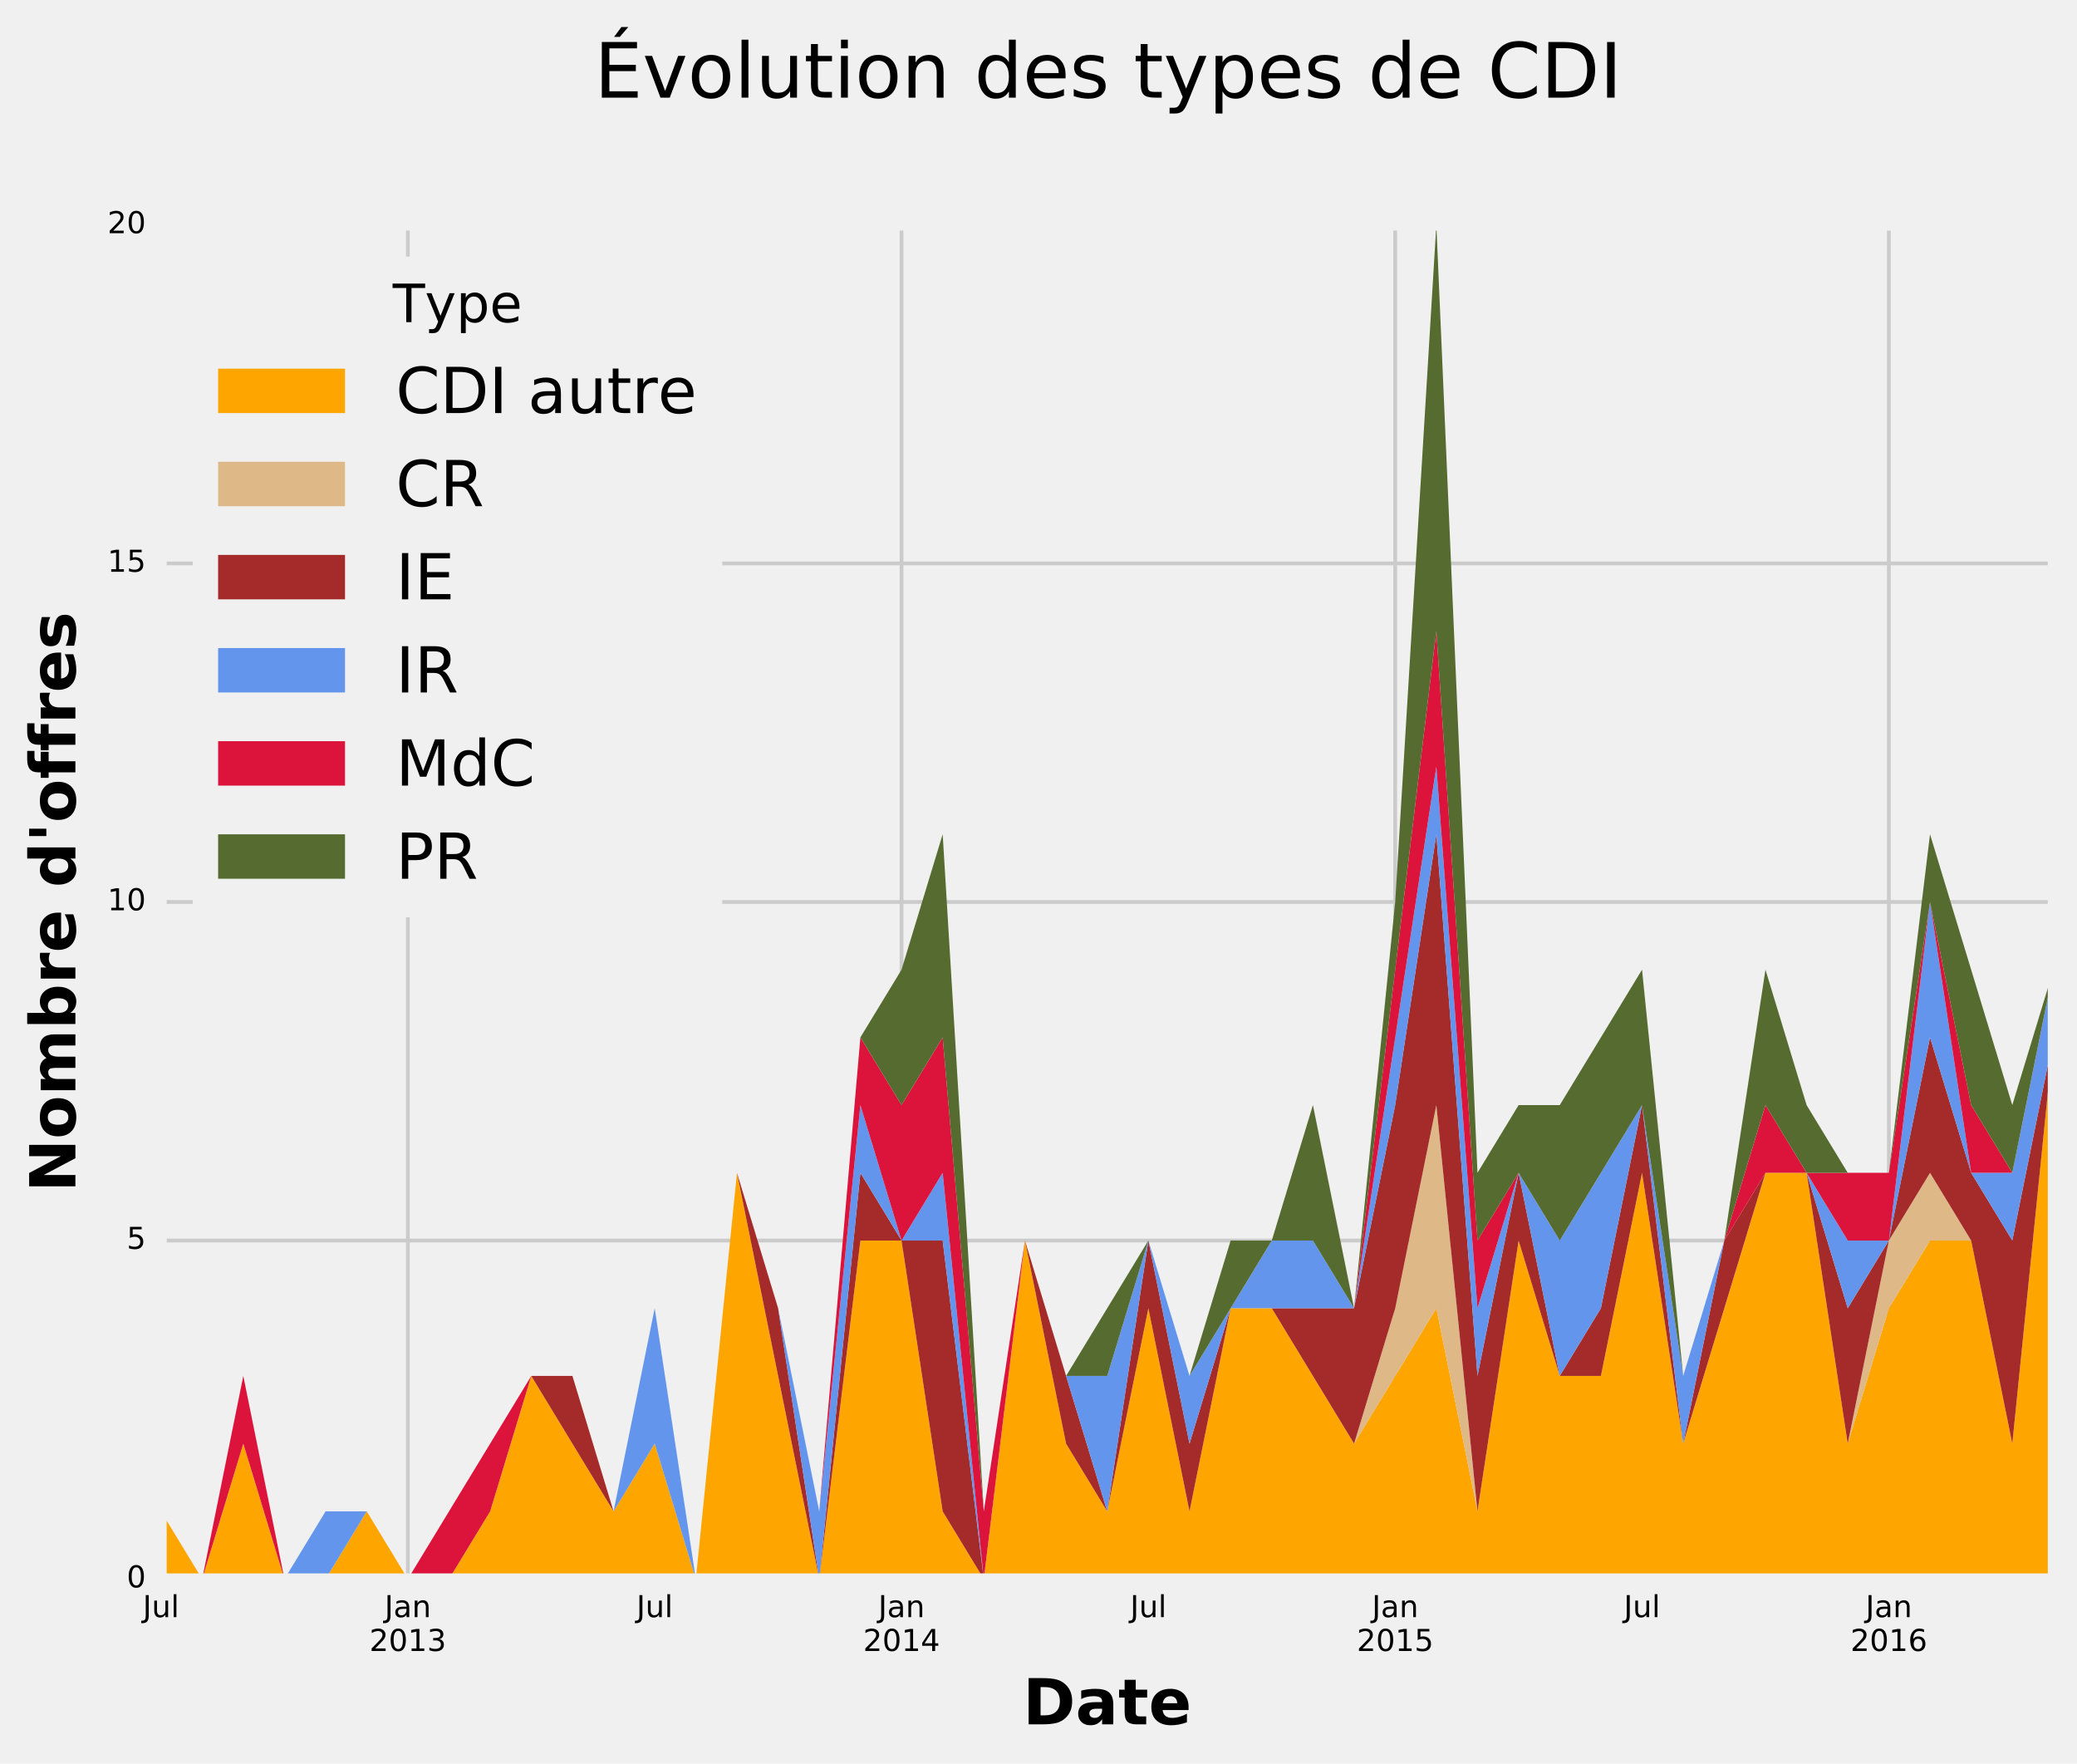 <?xml version="1.0" encoding="utf-8" standalone="no"?>
<!DOCTYPE svg PUBLIC "-//W3C//DTD SVG 1.1//EN"
  "http://www.w3.org/Graphics/SVG/1.1/DTD/svg11.dtd">
<!-- Created with matplotlib (http://matplotlib.org/) -->
<svg height="467pt" version="1.1" viewBox="0 0 550 467" width="550pt" xmlns="http://www.w3.org/2000/svg" xmlns:xlink="http://www.w3.org/1999/xlink">
 <defs>
  <style type="text/css">
*{stroke-linecap:butt;stroke-linejoin:round;stroke-miterlimit:100000;}
  </style>
 </defs>
 <g id="figure_1">
  <g id="patch_1">
   <path d="M 0 467.256 
L 550.959 467.256 
L 550.959 0 
L 0 0 
z
" style="fill:#f0f0f0;"/>
  </g>
  <g id="axes_1">
   <g id="patch_2">
    <path d="M 42.639 418.096 
L 543.759 418.096 
L 543.759 59.536 
L 42.639 59.536 
z
" style="fill:#f0f0f0;"/>
   </g>
   <g id="matplotlib.axis_1">
    <g id="xtick_1">
     <g id="line2d_1">
      <path clip-path="url(#p20559393e7)" d="M 108.003 418.096 
L 108.003 59.536 
" style="fill:none;stroke:#cbcbcb;"/>
     </g>
     <g id="line2d_2">
      <defs>
       <path d="M 0 0 
L 0 0 
" id="m38d57df17e" style="stroke:#000000;stroke-width:0.5;"/>
      </defs>
      <g>
       <use style="stroke:#000000;stroke-width:0.5;" x="108.003" xlink:href="#m38d57df17e" y="418.096"/>
      </g>
     </g>
     <g id="line2d_3">
      <g>
       <use style="stroke:#000000;stroke-width:0.5;" x="108.003" xlink:href="#m38d57df17e" y="59.536"/>
      </g>
     </g>
     <g id="text_1">
      <!-- Jan -->
      <defs>
       <path d="M 54.891 33.016 
L 54.891 0 
L 45.906 0 
L 45.906 32.719 
Q 45.906 40.484 42.875 44.328 
Q 39.844 48.188 33.797 48.188 
Q 26.516 48.188 22.312 43.547 
Q 18.109 38.922 18.109 30.906 
L 18.109 0 
L 9.078 0 
L 9.078 54.688 
L 18.109 54.688 
L 18.109 46.188 
Q 21.344 51.125 25.703 53.562 
Q 30.078 56 35.797 56 
Q 45.219 56 50.047 50.172 
Q 54.891 44.344 54.891 33.016 
" id="BitstreamVeraSans-Roman-6e"/>
       <path d="M 34.281 27.484 
Q 23.391 27.484 19.188 25 
Q 14.984 22.516 14.984 16.5 
Q 14.984 11.719 18.141 8.906 
Q 21.297 6.109 26.703 6.109 
Q 34.188 6.109 38.703 11.406 
Q 43.219 16.703 43.219 25.484 
L 43.219 27.484 
z
M 52.203 31.203 
L 52.203 0 
L 43.219 0 
L 43.219 8.297 
Q 40.141 3.328 35.547 0.953 
Q 30.953 -1.422 24.312 -1.422 
Q 15.922 -1.422 10.953 3.297 
Q 6 8.016 6 15.922 
Q 6 25.141 12.172 29.828 
Q 18.359 34.516 30.609 34.516 
L 43.219 34.516 
L 43.219 35.406 
Q 43.219 41.609 39.141 45 
Q 35.062 48.391 27.688 48.391 
Q 23 48.391 18.547 47.266 
Q 14.109 46.141 10.016 43.891 
L 10.016 52.203 
Q 14.938 54.109 19.578 55.047 
Q 24.219 56 28.609 56 
Q 40.484 56 46.344 49.844 
Q 52.203 43.703 52.203 31.203 
" id="BitstreamVeraSans-Roman-61"/>
       <path d="M 9.812 72.906 
L 19.672 72.906 
L 19.672 5.078 
Q 19.672 -8.109 14.672 -14.062 
Q 9.672 -20.016 -1.422 -20.016 
L -5.172 -20.016 
L -5.172 -11.719 
L -2.094 -11.719 
Q 4.438 -11.719 7.125 -8.047 
Q 9.812 -4.391 9.812 5.078 
z
" id="BitstreamVeraSans-Roman-4a"/>
      </defs>
      <g transform="translate(101.836 428.175)scale(0.08 -0.08)">
       <use xlink:href="#BitstreamVeraSans-Roman-4a"/>
       <use x="29.492" xlink:href="#BitstreamVeraSans-Roman-61"/>
       <use x="90.771" xlink:href="#BitstreamVeraSans-Roman-6e"/>
      </g>
      <!-- 2013 -->
      <defs>
       <path d="M 19.188 8.297 
L 53.609 8.297 
L 53.609 0 
L 7.328 0 
L 7.328 8.297 
Q 12.938 14.109 22.625 23.891 
Q 32.328 33.688 34.812 36.531 
Q 39.547 41.844 41.422 45.531 
Q 43.312 49.219 43.312 52.781 
Q 43.312 58.594 39.234 62.25 
Q 35.156 65.922 28.609 65.922 
Q 23.969 65.922 18.812 64.312 
Q 13.672 62.703 7.812 59.422 
L 7.812 69.391 
Q 13.766 71.781 18.938 73 
Q 24.125 74.219 28.422 74.219 
Q 39.75 74.219 46.484 68.547 
Q 53.219 62.891 53.219 53.422 
Q 53.219 48.922 51.531 44.891 
Q 49.859 40.875 45.406 35.406 
Q 44.188 33.984 37.641 27.219 
Q 31.109 20.453 19.188 8.297 
" id="BitstreamVeraSans-Roman-32"/>
       <path d="M 40.578 39.312 
Q 47.656 37.797 51.625 33 
Q 55.609 28.219 55.609 21.188 
Q 55.609 10.406 48.188 4.484 
Q 40.766 -1.422 27.094 -1.422 
Q 22.516 -1.422 17.656 -0.516 
Q 12.797 0.391 7.625 2.203 
L 7.625 11.719 
Q 11.719 9.328 16.594 8.109 
Q 21.484 6.891 26.812 6.891 
Q 36.078 6.891 40.938 10.547 
Q 45.797 14.203 45.797 21.188 
Q 45.797 27.641 41.281 31.266 
Q 36.766 34.906 28.719 34.906 
L 20.219 34.906 
L 20.219 43.016 
L 29.109 43.016 
Q 36.375 43.016 40.234 45.922 
Q 44.094 48.828 44.094 54.297 
Q 44.094 59.906 40.109 62.906 
Q 36.141 65.922 28.719 65.922 
Q 24.656 65.922 20.016 65.031 
Q 15.375 64.156 9.812 62.312 
L 9.812 71.094 
Q 15.438 72.656 20.344 73.438 
Q 25.25 74.219 29.594 74.219 
Q 40.828 74.219 47.359 69.109 
Q 53.906 64.016 53.906 55.328 
Q 53.906 49.266 50.438 45.094 
Q 46.969 40.922 40.578 39.312 
" id="BitstreamVeraSans-Roman-33"/>
       <path d="M 31.781 66.406 
Q 24.172 66.406 20.328 58.906 
Q 16.5 51.422 16.5 36.375 
Q 16.5 21.391 20.328 13.891 
Q 24.172 6.391 31.781 6.391 
Q 39.453 6.391 43.281 13.891 
Q 47.125 21.391 47.125 36.375 
Q 47.125 51.422 43.281 58.906 
Q 39.453 66.406 31.781 66.406 
M 31.781 74.219 
Q 44.047 74.219 50.516 64.516 
Q 56.984 54.828 56.984 36.375 
Q 56.984 17.969 50.516 8.266 
Q 44.047 -1.422 31.781 -1.422 
Q 19.531 -1.422 13.062 8.266 
Q 6.594 17.969 6.594 36.375 
Q 6.594 54.828 13.062 64.516 
Q 19.531 74.219 31.781 74.219 
" id="BitstreamVeraSans-Roman-30"/>
       <path d="M 12.406 8.297 
L 28.516 8.297 
L 28.516 63.922 
L 10.984 60.406 
L 10.984 69.391 
L 28.422 72.906 
L 38.281 72.906 
L 38.281 8.297 
L 54.391 8.297 
L 54.391 0 
L 12.406 0 
z
" id="BitstreamVeraSans-Roman-31"/>
      </defs>
      <g transform="translate(97.823 437.133)scale(0.08 -0.08)">
       <use xlink:href="#BitstreamVeraSans-Roman-32"/>
       <use x="63.623" xlink:href="#BitstreamVeraSans-Roman-30"/>
       <use x="127.246" xlink:href="#BitstreamVeraSans-Roman-31"/>
       <use x="190.869" xlink:href="#BitstreamVeraSans-Roman-33"/>
      </g>
     </g>
    </g>
    <g id="xtick_2">
     <g id="line2d_4">
      <path clip-path="url(#p20559393e7)" d="M 238.73 418.096 
L 238.73 59.536 
" style="fill:none;stroke:#cbcbcb;"/>
     </g>
     <g id="line2d_5">
      <g>
       <use style="stroke:#000000;stroke-width:0.5;" x="238.73" xlink:href="#m38d57df17e" y="418.096"/>
      </g>
     </g>
     <g id="line2d_6">
      <g>
       <use style="stroke:#000000;stroke-width:0.5;" x="238.73" xlink:href="#m38d57df17e" y="59.536"/>
      </g>
     </g>
     <g id="text_2">
      <!-- Jan -->
      <g transform="translate(232.563 428.175)scale(0.08 -0.08)">
       <use xlink:href="#BitstreamVeraSans-Roman-4a"/>
       <use x="29.492" xlink:href="#BitstreamVeraSans-Roman-61"/>
       <use x="90.771" xlink:href="#BitstreamVeraSans-Roman-6e"/>
      </g>
      <!-- 2014 -->
      <defs>
       <path d="M 37.797 64.312 
L 12.891 25.391 
L 37.797 25.391 
z
M 35.203 72.906 
L 47.609 72.906 
L 47.609 25.391 
L 58.016 25.391 
L 58.016 17.188 
L 47.609 17.188 
L 47.609 0 
L 37.797 0 
L 37.797 17.188 
L 4.891 17.188 
L 4.891 26.703 
z
" id="BitstreamVeraSans-Roman-34"/>
      </defs>
      <g transform="translate(228.55 437.133)scale(0.08 -0.08)">
       <use xlink:href="#BitstreamVeraSans-Roman-32"/>
       <use x="63.623" xlink:href="#BitstreamVeraSans-Roman-30"/>
       <use x="127.246" xlink:href="#BitstreamVeraSans-Roman-31"/>
       <use x="190.869" xlink:href="#BitstreamVeraSans-Roman-34"/>
      </g>
     </g>
    </g>
    <g id="xtick_3">
     <g id="line2d_7">
      <path clip-path="url(#p20559393e7)" d="M 369.457 418.096 
L 369.457 59.536 
" style="fill:none;stroke:#cbcbcb;"/>
     </g>
     <g id="line2d_8">
      <g>
       <use style="stroke:#000000;stroke-width:0.5;" x="369.457" xlink:href="#m38d57df17e" y="418.096"/>
      </g>
     </g>
     <g id="line2d_9">
      <g>
       <use style="stroke:#000000;stroke-width:0.5;" x="369.457" xlink:href="#m38d57df17e" y="59.536"/>
      </g>
     </g>
     <g id="text_3">
      <!-- Jan -->
      <g transform="translate(363.29 428.175)scale(0.08 -0.08)">
       <use xlink:href="#BitstreamVeraSans-Roman-4a"/>
       <use x="29.492" xlink:href="#BitstreamVeraSans-Roman-61"/>
       <use x="90.771" xlink:href="#BitstreamVeraSans-Roman-6e"/>
      </g>
      <!-- 2015 -->
      <defs>
       <path d="M 10.797 72.906 
L 49.516 72.906 
L 49.516 64.594 
L 19.828 64.594 
L 19.828 46.734 
Q 21.969 47.469 24.109 47.828 
Q 26.266 48.188 28.422 48.188 
Q 40.625 48.188 47.75 41.5 
Q 54.891 34.812 54.891 23.391 
Q 54.891 11.625 47.562 5.094 
Q 40.234 -1.422 26.906 -1.422 
Q 22.312 -1.422 17.547 -0.641 
Q 12.797 0.141 7.719 1.703 
L 7.719 11.625 
Q 12.109 9.234 16.797 8.062 
Q 21.484 6.891 26.703 6.891 
Q 35.156 6.891 40.078 11.328 
Q 45.016 15.766 45.016 23.391 
Q 45.016 31 40.078 35.438 
Q 35.156 39.891 26.703 39.891 
Q 22.75 39.891 18.812 39.016 
Q 14.891 38.141 10.797 36.281 
z
" id="BitstreamVeraSans-Roman-35"/>
      </defs>
      <g transform="translate(359.277 437.133)scale(0.08 -0.08)">
       <use xlink:href="#BitstreamVeraSans-Roman-32"/>
       <use x="63.623" xlink:href="#BitstreamVeraSans-Roman-30"/>
       <use x="127.246" xlink:href="#BitstreamVeraSans-Roman-31"/>
       <use x="190.869" xlink:href="#BitstreamVeraSans-Roman-35"/>
      </g>
     </g>
    </g>
    <g id="xtick_4">
     <g id="line2d_10">
      <path clip-path="url(#p20559393e7)" d="M 500.184 418.096 
L 500.184 59.536 
" style="fill:none;stroke:#cbcbcb;"/>
     </g>
     <g id="line2d_11">
      <g>
       <use style="stroke:#000000;stroke-width:0.5;" x="500.184" xlink:href="#m38d57df17e" y="418.096"/>
      </g>
     </g>
     <g id="line2d_12">
      <g>
       <use style="stroke:#000000;stroke-width:0.5;" x="500.184" xlink:href="#m38d57df17e" y="59.536"/>
      </g>
     </g>
     <g id="text_4">
      <!-- Jan -->
      <g transform="translate(494.017 428.175)scale(0.08 -0.08)">
       <use xlink:href="#BitstreamVeraSans-Roman-4a"/>
       <use x="29.492" xlink:href="#BitstreamVeraSans-Roman-61"/>
       <use x="90.771" xlink:href="#BitstreamVeraSans-Roman-6e"/>
      </g>
      <!-- 2016 -->
      <defs>
       <path d="M 33.016 40.375 
Q 26.375 40.375 22.484 35.828 
Q 18.609 31.297 18.609 23.391 
Q 18.609 15.531 22.484 10.953 
Q 26.375 6.391 33.016 6.391 
Q 39.656 6.391 43.531 10.953 
Q 47.406 15.531 47.406 23.391 
Q 47.406 31.297 43.531 35.828 
Q 39.656 40.375 33.016 40.375 
M 52.594 71.297 
L 52.594 62.312 
Q 48.875 64.062 45.094 64.984 
Q 41.312 65.922 37.594 65.922 
Q 27.828 65.922 22.672 59.328 
Q 17.531 52.734 16.797 39.406 
Q 19.672 43.656 24.016 45.922 
Q 28.375 48.188 33.594 48.188 
Q 44.578 48.188 50.953 41.516 
Q 57.328 34.859 57.328 23.391 
Q 57.328 12.156 50.688 5.359 
Q 44.047 -1.422 33.016 -1.422 
Q 20.359 -1.422 13.672 8.266 
Q 6.984 17.969 6.984 36.375 
Q 6.984 53.656 15.188 63.938 
Q 23.391 74.219 37.203 74.219 
Q 40.922 74.219 44.703 73.484 
Q 48.484 72.75 52.594 71.297 
" id="BitstreamVeraSans-Roman-36"/>
      </defs>
      <g transform="translate(490.004 437.133)scale(0.08 -0.08)">
       <use xlink:href="#BitstreamVeraSans-Roman-32"/>
       <use x="63.623" xlink:href="#BitstreamVeraSans-Roman-30"/>
       <use x="127.246" xlink:href="#BitstreamVeraSans-Roman-31"/>
       <use x="190.869" xlink:href="#BitstreamVeraSans-Roman-36"/>
      </g>
     </g>
    </g>
    <g id="xtick_5">
     <g id="line2d_13">
      <g>
       <use style="stroke:#000000;stroke-width:0.5;" x="42.639" xlink:href="#m38d57df17e" y="418.096"/>
      </g>
     </g>
     <g id="line2d_14">
      <g>
       <use style="stroke:#000000;stroke-width:0.5;" x="42.639" xlink:href="#m38d57df17e" y="59.536"/>
      </g>
     </g>
     <g id="text_5">
      <!-- Jul -->
      <defs>
       <path d="M 8.5 21.578 
L 8.5 54.688 
L 17.484 54.688 
L 17.484 21.922 
Q 17.484 14.156 20.5 10.266 
Q 23.531 6.391 29.594 6.391 
Q 36.859 6.391 41.078 11.031 
Q 45.312 15.672 45.312 23.688 
L 45.312 54.688 
L 54.297 54.688 
L 54.297 0 
L 45.312 0 
L 45.312 8.406 
Q 42.047 3.422 37.719 1 
Q 33.406 -1.422 27.688 -1.422 
Q 18.266 -1.422 13.375 4.438 
Q 8.5 10.297 8.5 21.578 
" id="BitstreamVeraSans-Roman-75"/>
       <path d="M 9.422 75.984 
L 18.406 75.984 
L 18.406 0 
L 9.422 0 
z
" id="BitstreamVeraSans-Roman-6c"/>
      </defs>
      <g transform="translate(37.813 428.175)scale(0.08 -0.08)">
       <use xlink:href="#BitstreamVeraSans-Roman-4a"/>
       <use x="29.492" xlink:href="#BitstreamVeraSans-Roman-75"/>
       <use x="92.871" xlink:href="#BitstreamVeraSans-Roman-6c"/>
      </g>
     </g>
    </g>
    <g id="xtick_6">
     <g id="line2d_15">
      <g>
       <use style="stroke:#000000;stroke-width:0.5;" x="53.533" xlink:href="#m38d57df17e" y="418.096"/>
      </g>
     </g>
     <g id="line2d_16">
      <g>
       <use style="stroke:#000000;stroke-width:0.5;" x="53.533" xlink:href="#m38d57df17e" y="59.536"/>
      </g>
     </g>
    </g>
    <g id="xtick_7">
     <g id="line2d_17">
      <g>
       <use style="stroke:#000000;stroke-width:0.5;" x="64.427" xlink:href="#m38d57df17e" y="418.096"/>
      </g>
     </g>
     <g id="line2d_18">
      <g>
       <use style="stroke:#000000;stroke-width:0.5;" x="64.427" xlink:href="#m38d57df17e" y="59.536"/>
      </g>
     </g>
    </g>
    <g id="xtick_8">
     <g id="line2d_19">
      <g>
       <use style="stroke:#000000;stroke-width:0.5;" x="75.321" xlink:href="#m38d57df17e" y="418.096"/>
      </g>
     </g>
     <g id="line2d_20">
      <g>
       <use style="stroke:#000000;stroke-width:0.5;" x="75.321" xlink:href="#m38d57df17e" y="59.536"/>
      </g>
     </g>
    </g>
    <g id="xtick_9">
     <g id="line2d_21">
      <g>
       <use style="stroke:#000000;stroke-width:0.5;" x="86.215" xlink:href="#m38d57df17e" y="418.096"/>
      </g>
     </g>
     <g id="line2d_22">
      <g>
       <use style="stroke:#000000;stroke-width:0.5;" x="86.215" xlink:href="#m38d57df17e" y="59.536"/>
      </g>
     </g>
    </g>
    <g id="xtick_10">
     <g id="line2d_23">
      <g>
       <use style="stroke:#000000;stroke-width:0.5;" x="97.109" xlink:href="#m38d57df17e" y="418.096"/>
      </g>
     </g>
     <g id="line2d_24">
      <g>
       <use style="stroke:#000000;stroke-width:0.5;" x="97.109" xlink:href="#m38d57df17e" y="59.536"/>
      </g>
     </g>
    </g>
    <g id="xtick_11">
     <g id="line2d_25">
      <g>
       <use style="stroke:#000000;stroke-width:0.5;" x="108.003" xlink:href="#m38d57df17e" y="418.096"/>
      </g>
     </g>
     <g id="line2d_26">
      <g>
       <use style="stroke:#000000;stroke-width:0.5;" x="108.003" xlink:href="#m38d57df17e" y="59.536"/>
      </g>
     </g>
    </g>
    <g id="xtick_12">
     <g id="line2d_27">
      <g>
       <use style="stroke:#000000;stroke-width:0.5;" x="118.897" xlink:href="#m38d57df17e" y="418.096"/>
      </g>
     </g>
     <g id="line2d_28">
      <g>
       <use style="stroke:#000000;stroke-width:0.5;" x="118.897" xlink:href="#m38d57df17e" y="59.536"/>
      </g>
     </g>
    </g>
    <g id="xtick_13">
     <g id="line2d_29">
      <g>
       <use style="stroke:#000000;stroke-width:0.5;" x="129.791" xlink:href="#m38d57df17e" y="418.096"/>
      </g>
     </g>
     <g id="line2d_30">
      <g>
       <use style="stroke:#000000;stroke-width:0.5;" x="129.791" xlink:href="#m38d57df17e" y="59.536"/>
      </g>
     </g>
    </g>
    <g id="xtick_14">
     <g id="line2d_31">
      <g>
       <use style="stroke:#000000;stroke-width:0.5;" x="140.684" xlink:href="#m38d57df17e" y="418.096"/>
      </g>
     </g>
     <g id="line2d_32">
      <g>
       <use style="stroke:#000000;stroke-width:0.5;" x="140.684" xlink:href="#m38d57df17e" y="59.536"/>
      </g>
     </g>
    </g>
    <g id="xtick_15">
     <g id="line2d_33">
      <g>
       <use style="stroke:#000000;stroke-width:0.5;" x="151.578" xlink:href="#m38d57df17e" y="418.096"/>
      </g>
     </g>
     <g id="line2d_34">
      <g>
       <use style="stroke:#000000;stroke-width:0.5;" x="151.578" xlink:href="#m38d57df17e" y="59.536"/>
      </g>
     </g>
    </g>
    <g id="xtick_16">
     <g id="line2d_35">
      <g>
       <use style="stroke:#000000;stroke-width:0.5;" x="162.472" xlink:href="#m38d57df17e" y="418.096"/>
      </g>
     </g>
     <g id="line2d_36">
      <g>
       <use style="stroke:#000000;stroke-width:0.5;" x="162.472" xlink:href="#m38d57df17e" y="59.536"/>
      </g>
     </g>
    </g>
    <g id="xtick_17">
     <g id="line2d_37">
      <g>
       <use style="stroke:#000000;stroke-width:0.5;" x="173.366" xlink:href="#m38d57df17e" y="418.096"/>
      </g>
     </g>
     <g id="line2d_38">
      <g>
       <use style="stroke:#000000;stroke-width:0.5;" x="173.366" xlink:href="#m38d57df17e" y="59.536"/>
      </g>
     </g>
     <g id="text_6">
      <!-- Jul -->
      <g transform="translate(168.54 428.175)scale(0.08 -0.08)">
       <use xlink:href="#BitstreamVeraSans-Roman-4a"/>
       <use x="29.492" xlink:href="#BitstreamVeraSans-Roman-75"/>
       <use x="92.871" xlink:href="#BitstreamVeraSans-Roman-6c"/>
      </g>
     </g>
    </g>
    <g id="xtick_18">
     <g id="line2d_39">
      <g>
       <use style="stroke:#000000;stroke-width:0.5;" x="184.26" xlink:href="#m38d57df17e" y="418.096"/>
      </g>
     </g>
     <g id="line2d_40">
      <g>
       <use style="stroke:#000000;stroke-width:0.5;" x="184.26" xlink:href="#m38d57df17e" y="59.536"/>
      </g>
     </g>
    </g>
    <g id="xtick_19">
     <g id="line2d_41">
      <g>
       <use style="stroke:#000000;stroke-width:0.5;" x="195.154" xlink:href="#m38d57df17e" y="418.096"/>
      </g>
     </g>
     <g id="line2d_42">
      <g>
       <use style="stroke:#000000;stroke-width:0.5;" x="195.154" xlink:href="#m38d57df17e" y="59.536"/>
      </g>
     </g>
    </g>
    <g id="xtick_20">
     <g id="line2d_43">
      <g>
       <use style="stroke:#000000;stroke-width:0.5;" x="206.048" xlink:href="#m38d57df17e" y="418.096"/>
      </g>
     </g>
     <g id="line2d_44">
      <g>
       <use style="stroke:#000000;stroke-width:0.5;" x="206.048" xlink:href="#m38d57df17e" y="59.536"/>
      </g>
     </g>
    </g>
    <g id="xtick_21">
     <g id="line2d_45">
      <g>
       <use style="stroke:#000000;stroke-width:0.5;" x="216.942" xlink:href="#m38d57df17e" y="418.096"/>
      </g>
     </g>
     <g id="line2d_46">
      <g>
       <use style="stroke:#000000;stroke-width:0.5;" x="216.942" xlink:href="#m38d57df17e" y="59.536"/>
      </g>
     </g>
    </g>
    <g id="xtick_22">
     <g id="line2d_47">
      <g>
       <use style="stroke:#000000;stroke-width:0.5;" x="227.836" xlink:href="#m38d57df17e" y="418.096"/>
      </g>
     </g>
     <g id="line2d_48">
      <g>
       <use style="stroke:#000000;stroke-width:0.5;" x="227.836" xlink:href="#m38d57df17e" y="59.536"/>
      </g>
     </g>
    </g>
    <g id="xtick_23">
     <g id="line2d_49">
      <g>
       <use style="stroke:#000000;stroke-width:0.5;" x="238.73" xlink:href="#m38d57df17e" y="418.096"/>
      </g>
     </g>
     <g id="line2d_50">
      <g>
       <use style="stroke:#000000;stroke-width:0.5;" x="238.73" xlink:href="#m38d57df17e" y="59.536"/>
      </g>
     </g>
    </g>
    <g id="xtick_24">
     <g id="line2d_51">
      <g>
       <use style="stroke:#000000;stroke-width:0.5;" x="249.624" xlink:href="#m38d57df17e" y="418.096"/>
      </g>
     </g>
     <g id="line2d_52">
      <g>
       <use style="stroke:#000000;stroke-width:0.5;" x="249.624" xlink:href="#m38d57df17e" y="59.536"/>
      </g>
     </g>
    </g>
    <g id="xtick_25">
     <g id="line2d_53">
      <g>
       <use style="stroke:#000000;stroke-width:0.5;" x="260.518" xlink:href="#m38d57df17e" y="418.096"/>
      </g>
     </g>
     <g id="line2d_54">
      <g>
       <use style="stroke:#000000;stroke-width:0.5;" x="260.518" xlink:href="#m38d57df17e" y="59.536"/>
      </g>
     </g>
    </g>
    <g id="xtick_26">
     <g id="line2d_55">
      <g>
       <use style="stroke:#000000;stroke-width:0.5;" x="271.411" xlink:href="#m38d57df17e" y="418.096"/>
      </g>
     </g>
     <g id="line2d_56">
      <g>
       <use style="stroke:#000000;stroke-width:0.5;" x="271.411" xlink:href="#m38d57df17e" y="59.536"/>
      </g>
     </g>
    </g>
    <g id="xtick_27">
     <g id="line2d_57">
      <g>
       <use style="stroke:#000000;stroke-width:0.5;" x="282.305" xlink:href="#m38d57df17e" y="418.096"/>
      </g>
     </g>
     <g id="line2d_58">
      <g>
       <use style="stroke:#000000;stroke-width:0.5;" x="282.305" xlink:href="#m38d57df17e" y="59.536"/>
      </g>
     </g>
    </g>
    <g id="xtick_28">
     <g id="line2d_59">
      <g>
       <use style="stroke:#000000;stroke-width:0.5;" x="293.199" xlink:href="#m38d57df17e" y="418.096"/>
      </g>
     </g>
     <g id="line2d_60">
      <g>
       <use style="stroke:#000000;stroke-width:0.5;" x="293.199" xlink:href="#m38d57df17e" y="59.536"/>
      </g>
     </g>
    </g>
    <g id="xtick_29">
     <g id="line2d_61">
      <g>
       <use style="stroke:#000000;stroke-width:0.5;" x="304.093" xlink:href="#m38d57df17e" y="418.096"/>
      </g>
     </g>
     <g id="line2d_62">
      <g>
       <use style="stroke:#000000;stroke-width:0.5;" x="304.093" xlink:href="#m38d57df17e" y="59.536"/>
      </g>
     </g>
     <g id="text_7">
      <!-- Jul -->
      <g transform="translate(299.267 428.175)scale(0.08 -0.08)">
       <use xlink:href="#BitstreamVeraSans-Roman-4a"/>
       <use x="29.492" xlink:href="#BitstreamVeraSans-Roman-75"/>
       <use x="92.871" xlink:href="#BitstreamVeraSans-Roman-6c"/>
      </g>
     </g>
    </g>
    <g id="xtick_30">
     <g id="line2d_63">
      <g>
       <use style="stroke:#000000;stroke-width:0.5;" x="314.987" xlink:href="#m38d57df17e" y="418.096"/>
      </g>
     </g>
     <g id="line2d_64">
      <g>
       <use style="stroke:#000000;stroke-width:0.5;" x="314.987" xlink:href="#m38d57df17e" y="59.536"/>
      </g>
     </g>
    </g>
    <g id="xtick_31">
     <g id="line2d_65">
      <g>
       <use style="stroke:#000000;stroke-width:0.5;" x="325.881" xlink:href="#m38d57df17e" y="418.096"/>
      </g>
     </g>
     <g id="line2d_66">
      <g>
       <use style="stroke:#000000;stroke-width:0.5;" x="325.881" xlink:href="#m38d57df17e" y="59.536"/>
      </g>
     </g>
    </g>
    <g id="xtick_32">
     <g id="line2d_67">
      <g>
       <use style="stroke:#000000;stroke-width:0.5;" x="336.775" xlink:href="#m38d57df17e" y="418.096"/>
      </g>
     </g>
     <g id="line2d_68">
      <g>
       <use style="stroke:#000000;stroke-width:0.5;" x="336.775" xlink:href="#m38d57df17e" y="59.536"/>
      </g>
     </g>
    </g>
    <g id="xtick_33">
     <g id="line2d_69">
      <g>
       <use style="stroke:#000000;stroke-width:0.5;" x="347.669" xlink:href="#m38d57df17e" y="418.096"/>
      </g>
     </g>
     <g id="line2d_70">
      <g>
       <use style="stroke:#000000;stroke-width:0.5;" x="347.669" xlink:href="#m38d57df17e" y="59.536"/>
      </g>
     </g>
    </g>
    <g id="xtick_34">
     <g id="line2d_71">
      <g>
       <use style="stroke:#000000;stroke-width:0.5;" x="358.563" xlink:href="#m38d57df17e" y="418.096"/>
      </g>
     </g>
     <g id="line2d_72">
      <g>
       <use style="stroke:#000000;stroke-width:0.5;" x="358.563" xlink:href="#m38d57df17e" y="59.536"/>
      </g>
     </g>
    </g>
    <g id="xtick_35">
     <g id="line2d_73">
      <g>
       <use style="stroke:#000000;stroke-width:0.5;" x="369.457" xlink:href="#m38d57df17e" y="418.096"/>
      </g>
     </g>
     <g id="line2d_74">
      <g>
       <use style="stroke:#000000;stroke-width:0.5;" x="369.457" xlink:href="#m38d57df17e" y="59.536"/>
      </g>
     </g>
    </g>
    <g id="xtick_36">
     <g id="line2d_75">
      <g>
       <use style="stroke:#000000;stroke-width:0.5;" x="380.351" xlink:href="#m38d57df17e" y="418.096"/>
      </g>
     </g>
     <g id="line2d_76">
      <g>
       <use style="stroke:#000000;stroke-width:0.5;" x="380.351" xlink:href="#m38d57df17e" y="59.536"/>
      </g>
     </g>
    </g>
    <g id="xtick_37">
     <g id="line2d_77">
      <g>
       <use style="stroke:#000000;stroke-width:0.5;" x="391.244" xlink:href="#m38d57df17e" y="418.096"/>
      </g>
     </g>
     <g id="line2d_78">
      <g>
       <use style="stroke:#000000;stroke-width:0.5;" x="391.244" xlink:href="#m38d57df17e" y="59.536"/>
      </g>
     </g>
    </g>
    <g id="xtick_38">
     <g id="line2d_79">
      <g>
       <use style="stroke:#000000;stroke-width:0.5;" x="402.138" xlink:href="#m38d57df17e" y="418.096"/>
      </g>
     </g>
     <g id="line2d_80">
      <g>
       <use style="stroke:#000000;stroke-width:0.5;" x="402.138" xlink:href="#m38d57df17e" y="59.536"/>
      </g>
     </g>
    </g>
    <g id="xtick_39">
     <g id="line2d_81">
      <g>
       <use style="stroke:#000000;stroke-width:0.5;" x="413.032" xlink:href="#m38d57df17e" y="418.096"/>
      </g>
     </g>
     <g id="line2d_82">
      <g>
       <use style="stroke:#000000;stroke-width:0.5;" x="413.032" xlink:href="#m38d57df17e" y="59.536"/>
      </g>
     </g>
    </g>
    <g id="xtick_40">
     <g id="line2d_83">
      <g>
       <use style="stroke:#000000;stroke-width:0.5;" x="423.926" xlink:href="#m38d57df17e" y="418.096"/>
      </g>
     </g>
     <g id="line2d_84">
      <g>
       <use style="stroke:#000000;stroke-width:0.5;" x="423.926" xlink:href="#m38d57df17e" y="59.536"/>
      </g>
     </g>
    </g>
    <g id="xtick_41">
     <g id="line2d_85">
      <g>
       <use style="stroke:#000000;stroke-width:0.5;" x="434.82" xlink:href="#m38d57df17e" y="418.096"/>
      </g>
     </g>
     <g id="line2d_86">
      <g>
       <use style="stroke:#000000;stroke-width:0.5;" x="434.82" xlink:href="#m38d57df17e" y="59.536"/>
      </g>
     </g>
     <g id="text_8">
      <!-- Jul -->
      <g transform="translate(429.994 428.175)scale(0.08 -0.08)">
       <use xlink:href="#BitstreamVeraSans-Roman-4a"/>
       <use x="29.492" xlink:href="#BitstreamVeraSans-Roman-75"/>
       <use x="92.871" xlink:href="#BitstreamVeraSans-Roman-6c"/>
      </g>
     </g>
    </g>
    <g id="xtick_42">
     <g id="line2d_87">
      <g>
       <use style="stroke:#000000;stroke-width:0.5;" x="445.714" xlink:href="#m38d57df17e" y="418.096"/>
      </g>
     </g>
     <g id="line2d_88">
      <g>
       <use style="stroke:#000000;stroke-width:0.5;" x="445.714" xlink:href="#m38d57df17e" y="59.536"/>
      </g>
     </g>
    </g>
    <g id="xtick_43">
     <g id="line2d_89">
      <g>
       <use style="stroke:#000000;stroke-width:0.5;" x="456.608" xlink:href="#m38d57df17e" y="418.096"/>
      </g>
     </g>
     <g id="line2d_90">
      <g>
       <use style="stroke:#000000;stroke-width:0.5;" x="456.608" xlink:href="#m38d57df17e" y="59.536"/>
      </g>
     </g>
    </g>
    <g id="xtick_44">
     <g id="line2d_91">
      <g>
       <use style="stroke:#000000;stroke-width:0.5;" x="467.502" xlink:href="#m38d57df17e" y="418.096"/>
      </g>
     </g>
     <g id="line2d_92">
      <g>
       <use style="stroke:#000000;stroke-width:0.5;" x="467.502" xlink:href="#m38d57df17e" y="59.536"/>
      </g>
     </g>
    </g>
    <g id="xtick_45">
     <g id="line2d_93">
      <g>
       <use style="stroke:#000000;stroke-width:0.5;" x="478.396" xlink:href="#m38d57df17e" y="418.096"/>
      </g>
     </g>
     <g id="line2d_94">
      <g>
       <use style="stroke:#000000;stroke-width:0.5;" x="478.396" xlink:href="#m38d57df17e" y="59.536"/>
      </g>
     </g>
    </g>
    <g id="xtick_46">
     <g id="line2d_95">
      <g>
       <use style="stroke:#000000;stroke-width:0.5;" x="489.29" xlink:href="#m38d57df17e" y="418.096"/>
      </g>
     </g>
     <g id="line2d_96">
      <g>
       <use style="stroke:#000000;stroke-width:0.5;" x="489.29" xlink:href="#m38d57df17e" y="59.536"/>
      </g>
     </g>
    </g>
    <g id="xtick_47">
     <g id="line2d_97">
      <g>
       <use style="stroke:#000000;stroke-width:0.5;" x="500.184" xlink:href="#m38d57df17e" y="418.096"/>
      </g>
     </g>
     <g id="line2d_98">
      <g>
       <use style="stroke:#000000;stroke-width:0.5;" x="500.184" xlink:href="#m38d57df17e" y="59.536"/>
      </g>
     </g>
    </g>
    <g id="xtick_48">
     <g id="line2d_99">
      <g>
       <use style="stroke:#000000;stroke-width:0.5;" x="511.078" xlink:href="#m38d57df17e" y="418.096"/>
      </g>
     </g>
     <g id="line2d_100">
      <g>
       <use style="stroke:#000000;stroke-width:0.5;" x="511.078" xlink:href="#m38d57df17e" y="59.536"/>
      </g>
     </g>
    </g>
    <g id="xtick_49">
     <g id="line2d_101">
      <g>
       <use style="stroke:#000000;stroke-width:0.5;" x="521.971" xlink:href="#m38d57df17e" y="418.096"/>
      </g>
     </g>
     <g id="line2d_102">
      <g>
       <use style="stroke:#000000;stroke-width:0.5;" x="521.971" xlink:href="#m38d57df17e" y="59.536"/>
      </g>
     </g>
    </g>
    <g id="xtick_50">
     <g id="line2d_103">
      <g>
       <use style="stroke:#000000;stroke-width:0.5;" x="532.865" xlink:href="#m38d57df17e" y="418.096"/>
      </g>
     </g>
     <g id="line2d_104">
      <g>
       <use style="stroke:#000000;stroke-width:0.5;" x="532.865" xlink:href="#m38d57df17e" y="59.536"/>
      </g>
     </g>
    </g>
    <g id="xtick_51">
     <g id="line2d_105">
      <g>
       <use style="stroke:#000000;stroke-width:0.5;" x="543.759" xlink:href="#m38d57df17e" y="418.096"/>
      </g>
     </g>
     <g id="line2d_106">
      <g>
       <use style="stroke:#000000;stroke-width:0.5;" x="543.759" xlink:href="#m38d57df17e" y="59.536"/>
      </g>
     </g>
    </g>
    <g id="text_9">
     <!-- Date -->
     <defs>
      <path d="M 32.906 24.609 
Q 27.438 24.609 24.672 22.75 
Q 21.922 20.906 21.922 17.281 
Q 21.922 13.969 24.141 12.078 
Q 26.375 10.203 30.328 10.203 
Q 35.25 10.203 38.625 13.734 
Q 42 17.281 42 22.609 
L 42 24.609 
z
M 59.625 31.203 
L 59.625 0 
L 42 0 
L 42 8.109 
Q 38.484 3.125 34.078 0.844 
Q 29.688 -1.422 23.391 -1.422 
Q 14.891 -1.422 9.594 3.531 
Q 4.297 8.5 4.297 16.406 
Q 4.297 26.031 10.906 30.516 
Q 17.531 35.016 31.688 35.016 
L 42 35.016 
L 42 36.375 
Q 42 40.531 38.719 42.453 
Q 35.453 44.391 28.516 44.391 
Q 22.906 44.391 18.062 43.266 
Q 13.234 42.141 9.078 39.891 
L 9.078 53.219 
Q 14.703 54.594 20.359 55.297 
Q 26.031 56 31.688 56 
Q 46.484 56 53.047 50.172 
Q 59.625 44.344 59.625 31.203 
" id="BitstreamVeraSans-Bold-61"/>
      <path d="M 27.984 58.688 
L 27.984 14.203 
L 34.719 14.203 
Q 46.234 14.203 52.312 19.922 
Q 58.406 25.641 58.406 36.531 
Q 58.406 47.359 52.344 53.016 
Q 46.297 58.688 34.719 58.688 
z
M 9.188 72.906 
L 29 72.906 
Q 45.609 72.906 53.734 70.531 
Q 61.859 68.172 67.672 62.5 
Q 72.797 57.562 75.281 51.109 
Q 77.781 44.672 77.781 36.531 
Q 77.781 28.266 75.281 21.797 
Q 72.797 15.328 67.672 10.406 
Q 61.812 4.734 53.609 2.359 
Q 45.406 0 29 0 
L 9.188 0 
z
" id="BitstreamVeraSans-Bold-44"/>
      <path d="M 27.484 70.219 
L 27.484 54.688 
L 45.516 54.688 
L 45.516 42.188 
L 27.484 42.188 
L 27.484 19 
Q 27.484 15.188 29 13.844 
Q 30.516 12.5 35.016 12.5 
L 44 12.5 
L 44 0 
L 29 0 
Q 18.656 0 14.328 4.312 
Q 10.016 8.641 10.016 19 
L 10.016 42.188 
L 1.312 42.188 
L 1.312 54.688 
L 10.016 54.688 
L 10.016 70.219 
z
" id="BitstreamVeraSans-Bold-74"/>
      <path d="M 62.984 27.484 
L 62.984 22.516 
L 22.125 22.516 
Q 22.75 16.359 26.562 13.281 
Q 30.375 10.203 37.203 10.203 
Q 42.719 10.203 48.5 11.844 
Q 54.297 13.484 60.406 16.797 
L 60.406 3.328 
Q 54.203 0.984 48 -0.219 
Q 41.797 -1.422 35.594 -1.422 
Q 20.75 -1.422 12.516 6.125 
Q 4.297 13.672 4.297 27.297 
Q 4.297 40.672 12.375 48.328 
Q 20.453 56 34.625 56 
Q 47.516 56 55.25 48.234 
Q 62.984 40.484 62.984 27.484 
M 45.016 33.297 
Q 45.016 38.281 42.109 41.328 
Q 39.203 44.391 34.516 44.391 
Q 29.438 44.391 26.266 41.531 
Q 23.094 38.672 22.312 33.297 
z
" id="BitstreamVeraSans-Bold-65"/>
     </defs>
     <g transform="translate(270.845 456.562)scale(0.168 -0.168)">
      <use xlink:href="#BitstreamVeraSans-Bold-44"/>
      <use x="83.008" xlink:href="#BitstreamVeraSans-Bold-61"/>
      <use x="150.488" xlink:href="#BitstreamVeraSans-Bold-74"/>
      <use x="198.291" xlink:href="#BitstreamVeraSans-Bold-65"/>
     </g>
    </g>
   </g>
   <g id="matplotlib.axis_2">
    <g id="ytick_1">
     <g id="line2d_107">
      <path clip-path="url(#p20559393e7)" d="M 42.639 418.096 
L 543.759 418.096 
" style="fill:none;stroke:#cbcbcb;"/>
     </g>
     <g id="line2d_108">
      <g>
       <use style="stroke:#000000;stroke-width:0.5;" x="42.639" xlink:href="#m38d57df17e" y="418.096"/>
      </g>
     </g>
     <g id="line2d_109">
      <g>
       <use style="stroke:#000000;stroke-width:0.5;" x="543.759" xlink:href="#m38d57df17e" y="418.096"/>
      </g>
     </g>
     <g id="text_10">
      <!-- 0 -->
      <g transform="translate(33.549 420.303)scale(0.08 -0.08)">
       <use xlink:href="#BitstreamVeraSans-Roman-30"/>
      </g>
     </g>
    </g>
    <g id="ytick_2">
     <g id="line2d_110">
      <path clip-path="url(#p20559393e7)" d="M 42.639 328.456 
L 543.759 328.456 
" style="fill:none;stroke:#cbcbcb;"/>
     </g>
     <g id="line2d_111">
      <g>
       <use style="stroke:#000000;stroke-width:0.5;" x="42.639" xlink:href="#m38d57df17e" y="328.456"/>
      </g>
     </g>
     <g id="line2d_112">
      <g>
       <use style="stroke:#000000;stroke-width:0.5;" x="543.759" xlink:href="#m38d57df17e" y="328.456"/>
      </g>
     </g>
     <g id="text_11">
      <!-- 5 -->
      <g transform="translate(33.549 330.663)scale(0.08 -0.08)">
       <use xlink:href="#BitstreamVeraSans-Roman-35"/>
      </g>
     </g>
    </g>
    <g id="ytick_3">
     <g id="line2d_113">
      <path clip-path="url(#p20559393e7)" d="M 42.639 238.816 
L 543.759 238.816 
" style="fill:none;stroke:#cbcbcb;"/>
     </g>
     <g id="line2d_114">
      <g>
       <use style="stroke:#000000;stroke-width:0.5;" x="42.639" xlink:href="#m38d57df17e" y="238.816"/>
      </g>
     </g>
     <g id="line2d_115">
      <g>
       <use style="stroke:#000000;stroke-width:0.5;" x="543.759" xlink:href="#m38d57df17e" y="238.816"/>
      </g>
     </g>
     <g id="text_12">
      <!-- 10 -->
      <g transform="translate(28.459 241.023)scale(0.08 -0.08)">
       <use xlink:href="#BitstreamVeraSans-Roman-31"/>
       <use x="63.623" xlink:href="#BitstreamVeraSans-Roman-30"/>
      </g>
     </g>
    </g>
    <g id="ytick_4">
     <g id="line2d_116">
      <path clip-path="url(#p20559393e7)" d="M 42.639 149.176 
L 543.759 149.176 
" style="fill:none;stroke:#cbcbcb;"/>
     </g>
     <g id="line2d_117">
      <g>
       <use style="stroke:#000000;stroke-width:0.5;" x="42.639" xlink:href="#m38d57df17e" y="149.176"/>
      </g>
     </g>
     <g id="line2d_118">
      <g>
       <use style="stroke:#000000;stroke-width:0.5;" x="543.759" xlink:href="#m38d57df17e" y="149.176"/>
      </g>
     </g>
     <g id="text_13">
      <!-- 15 -->
      <g transform="translate(28.459 151.383)scale(0.08 -0.08)">
       <use xlink:href="#BitstreamVeraSans-Roman-31"/>
       <use x="63.623" xlink:href="#BitstreamVeraSans-Roman-35"/>
      </g>
     </g>
    </g>
    <g id="ytick_5">
     <g id="line2d_119">
      <path clip-path="url(#p20559393e7)" d="M 42.639 59.536 
L 543.759 59.536 
" style="fill:none;stroke:#cbcbcb;"/>
     </g>
     <g id="line2d_120">
      <g>
       <use style="stroke:#000000;stroke-width:0.5;" x="42.639" xlink:href="#m38d57df17e" y="59.536"/>
      </g>
     </g>
     <g id="line2d_121">
      <g>
       <use style="stroke:#000000;stroke-width:0.5;" x="543.759" xlink:href="#m38d57df17e" y="59.536"/>
      </g>
     </g>
     <g id="text_14">
      <!-- 20 -->
      <g transform="translate(28.459 61.743)scale(0.08 -0.08)">
       <use xlink:href="#BitstreamVeraSans-Roman-32"/>
       <use x="63.623" xlink:href="#BitstreamVeraSans-Roman-30"/>
      </g>
     </g>
    </g>
    <g id="text_15">
     <!-- Nombre d'offres -->
     <defs>
      <path d="M 21.094 72.906 
L 21.094 45.797 
L 9.516 45.797 
L 9.516 72.906 
z
" id="BitstreamVeraSans-Bold-27"/>
      <path id="BitstreamVeraSans-Bold-20"/>
      <path d="M 37.5 11.281 
Q 43.109 11.281 46.062 15.375 
Q 49.031 19.484 49.031 27.297 
Q 49.031 35.109 46.062 39.203 
Q 43.109 43.312 37.5 43.312 
Q 31.891 43.312 28.875 39.188 
Q 25.875 35.062 25.875 27.297 
Q 25.875 19.531 28.875 15.406 
Q 31.891 11.281 37.5 11.281 
M 25.875 46.688 
Q 29.5 51.469 33.891 53.734 
Q 38.281 56 44 56 
Q 54.109 56 60.594 47.969 
Q 67.094 39.938 67.094 27.297 
Q 67.094 14.656 60.594 6.609 
Q 54.109 -1.422 44 -1.422 
Q 38.281 -1.422 33.891 0.844 
Q 29.5 3.125 25.875 7.906 
L 25.875 0 
L 8.406 0 
L 8.406 75.984 
L 25.875 75.984 
z
" id="BitstreamVeraSans-Bold-62"/>
      <path d="M 51.125 52.984 
L 51.125 39.703 
Q 45.516 42.047 40.281 43.219 
Q 35.062 44.391 30.422 44.391 
Q 25.438 44.391 23.016 43.141 
Q 20.609 41.891 20.609 39.312 
Q 20.609 37.203 22.438 36.078 
Q 24.266 34.969 29 34.422 
L 32.078 33.984 
Q 45.516 32.281 50.141 28.375 
Q 54.781 24.469 54.781 16.109 
Q 54.781 7.375 48.328 2.969 
Q 41.891 -1.422 29.109 -1.422 
Q 23.688 -1.422 17.891 -0.562 
Q 12.109 0.297 6 2 
L 6 15.281 
Q 11.234 12.75 16.719 11.469 
Q 22.219 10.203 27.875 10.203 
Q 33.016 10.203 35.594 11.609 
Q 38.188 13.031 38.188 15.828 
Q 38.188 18.172 36.406 19.312 
Q 34.625 20.453 29.297 21.094 
L 26.219 21.484 
Q 14.547 22.953 9.859 26.906 
Q 5.172 30.859 5.172 38.922 
Q 5.172 47.609 11.125 51.797 
Q 17.094 56 29.391 56 
Q 34.234 56 39.547 55.266 
Q 44.875 54.547 51.125 52.984 
" id="BitstreamVeraSans-Bold-73"/>
      <path d="M 49.031 39.797 
Q 46.734 40.875 44.453 41.375 
Q 42.188 41.891 39.891 41.891 
Q 33.156 41.891 29.516 37.562 
Q 25.875 33.25 25.875 25.203 
L 25.875 0 
L 8.406 0 
L 8.406 54.688 
L 25.875 54.688 
L 25.875 45.703 
Q 29.25 51.078 33.609 53.531 
Q 37.984 56 44.094 56 
Q 44.969 56 45.984 55.922 
Q 47.016 55.859 48.969 55.609 
z
" id="BitstreamVeraSans-Bold-72"/>
      <path d="M 44.391 75.984 
L 44.391 64.5 
L 34.719 64.5 
Q 31 64.5 29.531 63.156 
Q 28.078 61.812 28.078 58.5 
L 28.078 54.688 
L 43.016 54.688 
L 43.016 42.188 
L 28.078 42.188 
L 28.078 0 
L 10.594 0 
L 10.594 42.188 
L 1.906 42.188 
L 1.906 54.688 
L 10.594 54.688 
L 10.594 58.5 
Q 10.594 67.438 15.578 71.703 
Q 20.562 75.984 31 75.984 
z
" id="BitstreamVeraSans-Bold-66"/>
      <path d="M 45.609 46.688 
L 45.609 75.984 
L 63.188 75.984 
L 63.188 0 
L 45.609 0 
L 45.609 7.906 
Q 42 3.078 37.641 0.828 
Q 33.297 -1.422 27.594 -1.422 
Q 17.484 -1.422 10.984 6.609 
Q 4.5 14.656 4.5 27.297 
Q 4.5 39.938 10.984 47.969 
Q 17.484 56 27.594 56 
Q 33.25 56 37.625 53.734 
Q 42 51.469 45.609 46.688 
M 34.078 11.281 
Q 39.703 11.281 42.656 15.375 
Q 45.609 19.484 45.609 27.297 
Q 45.609 35.109 42.656 39.203 
Q 39.703 43.312 34.078 43.312 
Q 28.516 43.312 25.562 39.203 
Q 22.609 35.109 22.609 27.297 
Q 22.609 19.484 25.562 15.375 
Q 28.516 11.281 34.078 11.281 
" id="BitstreamVeraSans-Bold-64"/>
      <path d="M 9.188 72.906 
L 30.172 72.906 
L 56.688 22.906 
L 56.688 72.906 
L 74.516 72.906 
L 74.516 0 
L 53.516 0 
L 27 50 
L 27 0 
L 9.188 0 
z
" id="BitstreamVeraSans-Bold-4e"/>
      <path d="M 34.422 43.5 
Q 28.609 43.5 25.562 39.328 
Q 22.516 35.156 22.516 27.297 
Q 22.516 19.438 25.562 15.25 
Q 28.609 11.078 34.422 11.078 
Q 40.141 11.078 43.156 15.25 
Q 46.188 19.438 46.188 27.297 
Q 46.188 35.156 43.156 39.328 
Q 40.141 43.5 34.422 43.5 
M 34.422 56 
Q 48.531 56 56.469 48.375 
Q 64.406 40.766 64.406 27.297 
Q 64.406 13.812 56.469 6.188 
Q 48.531 -1.422 34.422 -1.422 
Q 20.266 -1.422 12.281 6.188 
Q 4.297 13.812 4.297 27.297 
Q 4.297 40.766 12.281 48.375 
Q 20.266 56 34.422 56 
" id="BitstreamVeraSans-Bold-6f"/>
      <path d="M 59.078 45.609 
Q 62.406 50.688 66.969 53.344 
Q 71.531 56 77 56 
Q 86.422 56 91.359 50.188 
Q 96.297 44.391 96.297 33.297 
L 96.297 0 
L 78.719 0 
L 78.719 28.516 
Q 78.766 29.156 78.781 29.828 
Q 78.812 30.516 78.812 31.781 
Q 78.812 37.594 77.094 40.203 
Q 75.391 42.828 71.578 42.828 
Q 66.609 42.828 63.891 38.719 
Q 61.188 34.625 61.078 26.859 
L 61.078 0 
L 43.5 0 
L 43.5 28.516 
Q 43.5 37.594 41.938 40.203 
Q 40.375 42.828 36.375 42.828 
Q 31.344 42.828 28.609 38.703 
Q 25.875 34.578 25.875 26.906 
L 25.875 0 
L 8.297 0 
L 8.297 54.688 
L 25.875 54.688 
L 25.875 46.688 
Q 29.109 51.312 33.281 53.656 
Q 37.453 56 42.484 56 
Q 48.141 56 52.484 53.266 
Q 56.844 50.531 59.078 45.609 
" id="BitstreamVeraSans-Bold-6d"/>
     </defs>
     <g transform="translate(19.965 315.648)rotate(-90.0)scale(0.168 -0.168)">
      <use xlink:href="#BitstreamVeraSans-Bold-4e"/>
      <use x="83.691" xlink:href="#BitstreamVeraSans-Bold-6f"/>
      <use x="152.393" xlink:href="#BitstreamVeraSans-Bold-6d"/>
      <use x="256.592" xlink:href="#BitstreamVeraSans-Bold-62"/>
      <use x="328.174" xlink:href="#BitstreamVeraSans-Bold-72"/>
      <use x="377.49" xlink:href="#BitstreamVeraSans-Bold-65"/>
      <use x="445.312" xlink:href="#BitstreamVeraSans-Bold-20"/>
      <use x="480.127" xlink:href="#BitstreamVeraSans-Bold-64"/>
      <use x="551.709" xlink:href="#BitstreamVeraSans-Bold-27"/>
      <use x="582.324" xlink:href="#BitstreamVeraSans-Bold-6f"/>
      <use x="651.025" xlink:href="#BitstreamVeraSans-Bold-66"/>
      <use x="694.531" xlink:href="#BitstreamVeraSans-Bold-66"/>
      <use x="738.037" xlink:href="#BitstreamVeraSans-Bold-72"/>
      <use x="787.354" xlink:href="#BitstreamVeraSans-Bold-65"/>
      <use x="855.176" xlink:href="#BitstreamVeraSans-Bold-73"/>
     </g>
    </g>
   </g>
   <g id="PolyCollection_1">
    <defs>
     <path d="M 42.639 -67.088 
L 42.639 -49.16 
L 53.533 -49.16 
L 64.427 -49.16 
L 75.321 -49.16 
L 86.215 -49.16 
L 97.109 -49.16 
L 108.003 -49.16 
L 118.897 -49.16 
L 129.791 -49.16 
L 140.684 -49.16 
L 151.578 -49.16 
L 162.472 -49.16 
L 173.366 -49.16 
L 184.26 -49.16 
L 195.154 -49.16 
L 206.048 -49.16 
L 216.942 -49.16 
L 227.836 -49.16 
L 238.73 -49.16 
L 249.624 -49.16 
L 260.518 -49.16 
L 271.411 -49.16 
L 282.305 -49.16 
L 293.199 -49.16 
L 304.093 -49.16 
L 314.987 -49.16 
L 325.881 -49.16 
L 336.775 -49.16 
L 347.669 -49.16 
L 358.563 -49.16 
L 369.457 -49.16 
L 380.351 -49.16 
L 391.244 -49.16 
L 402.138 -49.16 
L 413.032 -49.16 
L 423.926 -49.16 
L 434.82 -49.16 
L 445.714 -49.16 
L 456.608 -49.16 
L 467.502 -49.16 
L 478.396 -49.16 
L 489.29 -49.16 
L 500.184 -49.16 
L 511.078 -49.16 
L 521.971 -49.16 
L 532.865 -49.16 
L 543.759 -49.16 
L 543.759 -192.584 
L 543.759 -192.584 
L 532.865 -85.016 
L 521.971 -138.8 
L 511.078 -138.8 
L 500.184 -120.872 
L 489.29 -85.016 
L 478.396 -156.728 
L 467.502 -156.728 
L 456.608 -120.872 
L 445.714 -85.016 
L 434.82 -156.728 
L 423.926 -102.944 
L 413.032 -102.944 
L 402.138 -138.8 
L 391.244 -67.088 
L 380.351 -120.872 
L 369.457 -102.944 
L 358.563 -85.016 
L 347.669 -102.944 
L 336.775 -120.872 
L 325.881 -120.872 
L 314.987 -67.088 
L 304.093 -120.872 
L 293.199 -67.088 
L 282.305 -85.016 
L 271.411 -138.8 
L 260.518 -49.16 
L 249.624 -67.088 
L 238.73 -138.8 
L 227.836 -138.8 
L 216.942 -49.16 
L 206.048 -102.944 
L 195.154 -156.728 
L 184.26 -49.16 
L 173.366 -85.016 
L 162.472 -67.088 
L 151.578 -85.016 
L 140.684 -102.944 
L 129.791 -67.088 
L 118.897 -49.16 
L 108.003 -49.16 
L 97.109 -67.088 
L 86.215 -49.16 
L 75.321 -49.16 
L 64.427 -85.016 
L 53.533 -49.16 
L 42.639 -67.088 
z
" id="m178a6c5bf9"/>
    </defs>
    <g clip-path="url(#p20559393e7)">
     <use style="fill:#ffa500;" x="0.0" xlink:href="#m178a6c5bf9" y="467.256"/>
    </g>
   </g>
   <g id="PolyCollection_2">
    <defs>
     <path d="M 42.639 -67.088 
L 42.639 -67.088 
L 53.533 -49.16 
L 64.427 -85.016 
L 75.321 -49.16 
L 86.215 -49.16 
L 97.109 -67.088 
L 108.003 -49.16 
L 118.897 -49.16 
L 129.791 -67.088 
L 140.684 -102.944 
L 151.578 -85.016 
L 162.472 -67.088 
L 173.366 -85.016 
L 184.26 -49.16 
L 195.154 -156.728 
L 206.048 -102.944 
L 216.942 -49.16 
L 227.836 -138.8 
L 238.73 -138.8 
L 249.624 -67.088 
L 260.518 -49.16 
L 271.411 -138.8 
L 282.305 -85.016 
L 293.199 -67.088 
L 304.093 -120.872 
L 314.987 -67.088 
L 325.881 -120.872 
L 336.775 -120.872 
L 347.669 -102.944 
L 358.563 -85.016 
L 369.457 -102.944 
L 380.351 -120.872 
L 391.244 -67.088 
L 402.138 -138.8 
L 413.032 -102.944 
L 423.926 -102.944 
L 434.82 -156.728 
L 445.714 -85.016 
L 456.608 -120.872 
L 467.502 -156.728 
L 478.396 -156.728 
L 489.29 -85.016 
L 500.184 -120.872 
L 511.078 -138.8 
L 521.971 -138.8 
L 532.865 -85.016 
L 543.759 -192.584 
L 543.759 -192.584 
L 543.759 -192.584 
L 532.865 -85.016 
L 521.971 -138.8 
L 511.078 -156.728 
L 500.184 -138.8 
L 489.29 -85.016 
L 478.396 -156.728 
L 467.502 -156.728 
L 456.608 -120.872 
L 445.714 -85.016 
L 434.82 -156.728 
L 423.926 -102.944 
L 413.032 -102.944 
L 402.138 -138.8 
L 391.244 -67.088 
L 380.351 -174.656 
L 369.457 -120.872 
L 358.563 -85.016 
L 347.669 -102.944 
L 336.775 -120.872 
L 325.881 -120.872 
L 314.987 -67.088 
L 304.093 -120.872 
L 293.199 -67.088 
L 282.305 -85.016 
L 271.411 -138.8 
L 260.518 -49.16 
L 249.624 -67.088 
L 238.73 -138.8 
L 227.836 -138.8 
L 216.942 -49.16 
L 206.048 -102.944 
L 195.154 -156.728 
L 184.26 -49.16 
L 173.366 -85.016 
L 162.472 -67.088 
L 151.578 -85.016 
L 140.684 -102.944 
L 129.791 -67.088 
L 118.897 -49.16 
L 108.003 -49.16 
L 97.109 -67.088 
L 86.215 -49.16 
L 75.321 -49.16 
L 64.427 -85.016 
L 53.533 -49.16 
L 42.639 -67.088 
z
" id="m70f2f80c0e"/>
    </defs>
    <g clip-path="url(#p20559393e7)">
     <use style="fill:#deb887;" x="0.0" xlink:href="#m70f2f80c0e" y="467.256"/>
    </g>
   </g>
   <g id="PolyCollection_3">
    <defs>
     <path d="M 42.639 -67.088 
L 42.639 -67.088 
L 53.533 -49.16 
L 64.427 -85.016 
L 75.321 -49.16 
L 86.215 -49.16 
L 97.109 -67.088 
L 108.003 -49.16 
L 118.897 -49.16 
L 129.791 -67.088 
L 140.684 -102.944 
L 151.578 -85.016 
L 162.472 -67.088 
L 173.366 -85.016 
L 184.26 -49.16 
L 195.154 -156.728 
L 206.048 -102.944 
L 216.942 -49.16 
L 227.836 -138.8 
L 238.73 -138.8 
L 249.624 -67.088 
L 260.518 -49.16 
L 271.411 -138.8 
L 282.305 -85.016 
L 293.199 -67.088 
L 304.093 -120.872 
L 314.987 -67.088 
L 325.881 -120.872 
L 336.775 -120.872 
L 347.669 -102.944 
L 358.563 -85.016 
L 369.457 -120.872 
L 380.351 -174.656 
L 391.244 -67.088 
L 402.138 -138.8 
L 413.032 -102.944 
L 423.926 -102.944 
L 434.82 -156.728 
L 445.714 -85.016 
L 456.608 -120.872 
L 467.502 -156.728 
L 478.396 -156.728 
L 489.29 -85.016 
L 500.184 -138.8 
L 511.078 -156.728 
L 521.971 -138.8 
L 532.865 -85.016 
L 543.759 -192.584 
L 543.759 -192.584 
L 543.759 -192.584 
L 532.865 -138.8 
L 521.971 -156.728 
L 511.078 -192.584 
L 500.184 -138.8 
L 489.29 -120.872 
L 478.396 -156.728 
L 467.502 -156.728 
L 456.608 -138.8 
L 445.714 -85.016 
L 434.82 -174.656 
L 423.926 -120.872 
L 413.032 -102.944 
L 402.138 -156.728 
L 391.244 -102.944 
L 380.351 -246.368 
L 369.457 -174.656 
L 358.563 -120.872 
L 347.669 -120.872 
L 336.775 -120.872 
L 325.881 -120.872 
L 314.987 -85.016 
L 304.093 -138.8 
L 293.199 -67.088 
L 282.305 -102.944 
L 271.411 -138.8 
L 260.518 -49.16 
L 249.624 -138.8 
L 238.73 -138.8 
L 227.836 -156.728 
L 216.942 -49.16 
L 206.048 -120.872 
L 195.154 -156.728 
L 184.26 -49.16 
L 173.366 -85.016 
L 162.472 -67.088 
L 151.578 -102.944 
L 140.684 -102.944 
L 129.791 -67.088 
L 118.897 -49.16 
L 108.003 -49.16 
L 97.109 -67.088 
L 86.215 -49.16 
L 75.321 -49.16 
L 64.427 -85.016 
L 53.533 -49.16 
L 42.639 -67.088 
z
" id="ma37917e03a"/>
    </defs>
    <g clip-path="url(#p20559393e7)">
     <use style="fill:#a52a2a;" x="0.0" xlink:href="#ma37917e03a" y="467.256"/>
    </g>
   </g>
   <g id="PolyCollection_4">
    <defs>
     <path d="M 42.639 -67.088 
L 42.639 -67.088 
L 53.533 -49.16 
L 64.427 -85.016 
L 75.321 -49.16 
L 86.215 -49.16 
L 97.109 -67.088 
L 108.003 -49.16 
L 118.897 -49.16 
L 129.791 -67.088 
L 140.684 -102.944 
L 151.578 -102.944 
L 162.472 -67.088 
L 173.366 -85.016 
L 184.26 -49.16 
L 195.154 -156.728 
L 206.048 -120.872 
L 216.942 -49.16 
L 227.836 -156.728 
L 238.73 -138.8 
L 249.624 -138.8 
L 260.518 -49.16 
L 271.411 -138.8 
L 282.305 -102.944 
L 293.199 -67.088 
L 304.093 -138.8 
L 314.987 -85.016 
L 325.881 -120.872 
L 336.775 -120.872 
L 347.669 -120.872 
L 358.563 -120.872 
L 369.457 -174.656 
L 380.351 -246.368 
L 391.244 -102.944 
L 402.138 -156.728 
L 413.032 -102.944 
L 423.926 -120.872 
L 434.82 -174.656 
L 445.714 -85.016 
L 456.608 -138.8 
L 467.502 -156.728 
L 478.396 -156.728 
L 489.29 -120.872 
L 500.184 -138.8 
L 511.078 -192.584 
L 521.971 -156.728 
L 532.865 -138.8 
L 543.759 -192.584 
L 543.759 -210.512 
L 543.759 -210.512 
L 532.865 -156.728 
L 521.971 -156.728 
L 511.078 -228.44 
L 500.184 -138.8 
L 489.29 -138.8 
L 478.396 -156.728 
L 467.502 -156.728 
L 456.608 -138.8 
L 445.714 -102.944 
L 434.82 -174.656 
L 423.926 -156.728 
L 413.032 -138.8 
L 402.138 -156.728 
L 391.244 -120.872 
L 380.351 -264.296 
L 369.457 -192.584 
L 358.563 -120.872 
L 347.669 -138.8 
L 336.775 -138.8 
L 325.881 -120.872 
L 314.987 -102.944 
L 304.093 -138.8 
L 293.199 -102.944 
L 282.305 -102.944 
L 271.411 -138.8 
L 260.518 -49.16 
L 249.624 -156.728 
L 238.73 -138.8 
L 227.836 -174.656 
L 216.942 -67.088 
L 206.048 -120.872 
L 195.154 -156.728 
L 184.26 -49.16 
L 173.366 -120.872 
L 162.472 -67.088 
L 151.578 -102.944 
L 140.684 -102.944 
L 129.791 -67.088 
L 118.897 -49.16 
L 108.003 -49.16 
L 97.109 -67.088 
L 86.215 -67.088 
L 75.321 -49.16 
L 64.427 -85.016 
L 53.533 -49.16 
L 42.639 -67.088 
z
" id="m3aa5715c1d"/>
    </defs>
    <g clip-path="url(#p20559393e7)">
     <use style="fill:#6495ed;" x="0.0" xlink:href="#m3aa5715c1d" y="467.256"/>
    </g>
   </g>
   <g id="PolyCollection_5">
    <defs>
     <path d="M 42.639 -67.088 
L 42.639 -67.088 
L 53.533 -49.16 
L 64.427 -85.016 
L 75.321 -49.16 
L 86.215 -67.088 
L 97.109 -67.088 
L 108.003 -49.16 
L 118.897 -49.16 
L 129.791 -67.088 
L 140.684 -102.944 
L 151.578 -102.944 
L 162.472 -67.088 
L 173.366 -120.872 
L 184.26 -49.16 
L 195.154 -156.728 
L 206.048 -120.872 
L 216.942 -67.088 
L 227.836 -174.656 
L 238.73 -138.8 
L 249.624 -156.728 
L 260.518 -49.16 
L 271.411 -138.8 
L 282.305 -102.944 
L 293.199 -102.944 
L 304.093 -138.8 
L 314.987 -102.944 
L 325.881 -120.872 
L 336.775 -138.8 
L 347.669 -138.8 
L 358.563 -120.872 
L 369.457 -192.584 
L 380.351 -264.296 
L 391.244 -120.872 
L 402.138 -156.728 
L 413.032 -138.8 
L 423.926 -156.728 
L 434.82 -174.656 
L 445.714 -102.944 
L 456.608 -138.8 
L 467.502 -156.728 
L 478.396 -156.728 
L 489.29 -138.8 
L 500.184 -138.8 
L 511.078 -228.44 
L 521.971 -156.728 
L 532.865 -156.728 
L 543.759 -210.512 
L 543.759 -210.512 
L 543.759 -210.512 
L 532.865 -156.728 
L 521.971 -174.656 
L 511.078 -228.44 
L 500.184 -156.728 
L 489.29 -156.728 
L 478.396 -156.728 
L 467.502 -174.656 
L 456.608 -138.8 
L 445.714 -102.944 
L 434.82 -174.656 
L 423.926 -156.728 
L 413.032 -138.8 
L 402.138 -156.728 
L 391.244 -138.8 
L 380.351 -300.152 
L 369.457 -210.512 
L 358.563 -120.872 
L 347.669 -138.8 
L 336.775 -138.8 
L 325.881 -120.872 
L 314.987 -102.944 
L 304.093 -138.8 
L 293.199 -102.944 
L 282.305 -102.944 
L 271.411 -138.8 
L 260.518 -67.088 
L 249.624 -192.584 
L 238.73 -174.656 
L 227.836 -192.584 
L 216.942 -67.088 
L 206.048 -120.872 
L 195.154 -156.728 
L 184.26 -49.16 
L 173.366 -120.872 
L 162.472 -67.088 
L 151.578 -102.944 
L 140.684 -102.944 
L 129.791 -85.016 
L 118.897 -67.088 
L 108.003 -49.16 
L 97.109 -67.088 
L 86.215 -67.088 
L 75.321 -49.16 
L 64.427 -102.944 
L 53.533 -49.16 
L 42.639 -67.088 
z
" id="m49a2d11aaf"/>
    </defs>
    <g clip-path="url(#p20559393e7)">
     <use style="fill:#dc143c;" x="0.0" xlink:href="#m49a2d11aaf" y="467.256"/>
    </g>
   </g>
   <g id="PolyCollection_6">
    <defs>
     <path d="M 42.639 -67.088 
L 42.639 -67.088 
L 53.533 -49.16 
L 64.427 -102.944 
L 75.321 -49.16 
L 86.215 -67.088 
L 97.109 -67.088 
L 108.003 -49.16 
L 118.897 -67.088 
L 129.791 -85.016 
L 140.684 -102.944 
L 151.578 -102.944 
L 162.472 -67.088 
L 173.366 -120.872 
L 184.26 -49.16 
L 195.154 -156.728 
L 206.048 -120.872 
L 216.942 -67.088 
L 227.836 -192.584 
L 238.73 -174.656 
L 249.624 -192.584 
L 260.518 -67.088 
L 271.411 -138.8 
L 282.305 -102.944 
L 293.199 -102.944 
L 304.093 -138.8 
L 314.987 -102.944 
L 325.881 -120.872 
L 336.775 -138.8 
L 347.669 -138.8 
L 358.563 -120.872 
L 369.457 -210.512 
L 380.351 -300.152 
L 391.244 -138.8 
L 402.138 -156.728 
L 413.032 -138.8 
L 423.926 -156.728 
L 434.82 -174.656 
L 445.714 -102.944 
L 456.608 -138.8 
L 467.502 -174.656 
L 478.396 -156.728 
L 489.29 -156.728 
L 500.184 -156.728 
L 511.078 -228.44 
L 521.971 -174.656 
L 532.865 -156.728 
L 543.759 -210.512 
L 543.759 -210.512 
L 543.759 -210.512 
L 532.865 -174.656 
L 521.971 -210.512 
L 511.078 -246.368 
L 500.184 -156.728 
L 489.29 -156.728 
L 478.396 -174.656 
L 467.502 -210.512 
L 456.608 -138.8 
L 445.714 -102.944 
L 434.82 -210.512 
L 423.926 -192.584 
L 413.032 -174.656 
L 402.138 -174.656 
L 391.244 -156.728 
L 380.351 -407.72 
L 369.457 -228.44 
L 358.563 -120.872 
L 347.669 -174.656 
L 336.775 -138.8 
L 325.881 -138.8 
L 314.987 -102.944 
L 304.093 -138.8 
L 293.199 -120.872 
L 282.305 -102.944 
L 271.411 -138.8 
L 260.518 -67.088 
L 249.624 -246.368 
L 238.73 -210.512 
L 227.836 -192.584 
L 216.942 -67.088 
L 206.048 -120.872 
L 195.154 -156.728 
L 184.26 -49.16 
L 173.366 -120.872 
L 162.472 -67.088 
L 151.578 -102.944 
L 140.684 -102.944 
L 129.791 -85.016 
L 118.897 -67.088 
L 108.003 -49.16 
L 97.109 -67.088 
L 86.215 -67.088 
L 75.321 -49.16 
L 64.427 -102.944 
L 53.533 -49.16 
L 42.639 -67.088 
z
" id="m75f9621bdb"/>
    </defs>
    <g clip-path="url(#p20559393e7)">
     <use style="fill:#556b2f;" x="0.0" xlink:href="#m75f9621bdb" y="467.256"/>
    </g>
   </g>
   <g id="line2d_122">
    <path clip-path="url(#p20559393e7)" d="M 42.639 400.168 
L 53.533 418.096 
L 64.427 382.24 
L 75.321 418.096 
L 86.215 418.096 
L 97.109 400.168 
L 108.003 418.096 
L 118.897 418.096 
L 129.791 400.168 
L 140.684 364.312 
L 151.578 382.24 
L 162.472 400.168 
L 173.366 382.24 
L 184.26 418.096 
L 195.154 310.528 
L 206.048 364.312 
L 216.942 418.096 
L 227.836 328.456 
L 238.73 328.456 
L 249.624 400.168 
L 260.518 418.096 
L 271.411 328.456 
L 282.305 382.24 
L 293.199 400.168 
L 304.093 346.384 
L 314.987 400.168 
L 325.881 346.384 
L 336.775 346.384 
L 347.669 364.312 
L 358.563 382.24 
L 369.457 364.312 
L 380.351 346.384 
L 391.244 400.168 
L 402.138 328.456 
L 413.032 364.312 
L 423.926 364.312 
L 434.82 310.528 
L 445.714 382.24 
L 456.608 346.384 
L 467.502 310.528 
L 478.396 310.528 
L 489.29 382.24 
L 500.184 346.384 
L 511.078 328.456 
L 521.971 328.456 
L 532.865 382.24 
L 543.759 274.672 
" style="fill:none;"/>
   </g>
   <g id="line2d_123">
    <path clip-path="url(#p20559393e7)" d="M 42.639 400.168 
L 53.533 418.096 
L 64.427 382.24 
L 75.321 418.096 
L 86.215 418.096 
L 97.109 400.168 
L 108.003 418.096 
L 118.897 418.096 
L 129.791 400.168 
L 140.684 364.312 
L 151.578 382.24 
L 162.472 400.168 
L 173.366 382.24 
L 184.26 418.096 
L 195.154 310.528 
L 206.048 364.312 
L 216.942 418.096 
L 227.836 328.456 
L 238.73 328.456 
L 249.624 400.168 
L 260.518 418.096 
L 271.411 328.456 
L 282.305 382.24 
L 293.199 400.168 
L 304.093 346.384 
L 314.987 400.168 
L 325.881 346.384 
L 336.775 346.384 
L 347.669 364.312 
L 358.563 382.24 
L 369.457 346.384 
L 380.351 292.6 
L 391.244 400.168 
L 402.138 328.456 
L 413.032 364.312 
L 423.926 364.312 
L 434.82 310.528 
L 445.714 382.24 
L 456.608 346.384 
L 467.502 310.528 
L 478.396 310.528 
L 489.29 382.24 
L 500.184 328.456 
L 511.078 310.528 
L 521.971 328.456 
L 532.865 382.24 
L 543.759 274.672 
" style="fill:none;"/>
   </g>
   <g id="line2d_124">
    <path clip-path="url(#p20559393e7)" d="M 42.639 400.168 
L 53.533 418.096 
L 64.427 382.24 
L 75.321 418.096 
L 86.215 418.096 
L 97.109 400.168 
L 108.003 418.096 
L 118.897 418.096 
L 129.791 400.168 
L 140.684 364.312 
L 151.578 364.312 
L 162.472 400.168 
L 173.366 382.24 
L 184.26 418.096 
L 195.154 310.528 
L 206.048 346.384 
L 216.942 418.096 
L 227.836 310.528 
L 238.73 328.456 
L 249.624 328.456 
L 260.518 418.096 
L 271.411 328.456 
L 282.305 364.312 
L 293.199 400.168 
L 304.093 328.456 
L 314.987 382.24 
L 325.881 346.384 
L 336.775 346.384 
L 347.669 346.384 
L 358.563 346.384 
L 369.457 292.6 
L 380.351 220.888 
L 391.244 364.312 
L 402.138 310.528 
L 413.032 364.312 
L 423.926 346.384 
L 434.82 292.6 
L 445.714 382.24 
L 456.608 328.456 
L 467.502 310.528 
L 478.396 310.528 
L 489.29 346.384 
L 500.184 328.456 
L 511.078 274.672 
L 521.971 310.528 
L 532.865 328.456 
L 543.759 274.672 
" style="fill:none;"/>
   </g>
   <g id="line2d_125">
    <path clip-path="url(#p20559393e7)" d="M 42.639 400.168 
L 53.533 418.096 
L 64.427 382.24 
L 75.321 418.096 
L 86.215 400.168 
L 97.109 400.168 
L 108.003 418.096 
L 118.897 418.096 
L 129.791 400.168 
L 140.684 364.312 
L 151.578 364.312 
L 162.472 400.168 
L 173.366 346.384 
L 184.26 418.096 
L 195.154 310.528 
L 206.048 346.384 
L 216.942 400.168 
L 227.836 292.6 
L 238.73 328.456 
L 249.624 310.528 
L 260.518 418.096 
L 271.411 328.456 
L 282.305 364.312 
L 293.199 364.312 
L 304.093 328.456 
L 314.987 364.312 
L 325.881 346.384 
L 336.775 328.456 
L 347.669 328.456 
L 358.563 346.384 
L 369.457 274.672 
L 380.351 202.96 
L 391.244 346.384 
L 402.138 310.528 
L 413.032 328.456 
L 423.926 310.528 
L 434.82 292.6 
L 445.714 364.312 
L 456.608 328.456 
L 467.502 310.528 
L 478.396 310.528 
L 489.29 328.456 
L 500.184 328.456 
L 511.078 238.816 
L 521.971 310.528 
L 532.865 310.528 
L 543.759 256.744 
" style="fill:none;"/>
   </g>
   <g id="line2d_126">
    <path clip-path="url(#p20559393e7)" d="M 42.639 400.168 
L 53.533 418.096 
L 64.427 364.312 
L 75.321 418.096 
L 86.215 400.168 
L 97.109 400.168 
L 108.003 418.096 
L 118.897 400.168 
L 129.791 382.24 
L 140.684 364.312 
L 151.578 364.312 
L 162.472 400.168 
L 173.366 346.384 
L 184.26 418.096 
L 195.154 310.528 
L 206.048 346.384 
L 216.942 400.168 
L 227.836 274.672 
L 238.73 292.6 
L 249.624 274.672 
L 260.518 400.168 
L 271.411 328.456 
L 282.305 364.312 
L 293.199 364.312 
L 304.093 328.456 
L 314.987 364.312 
L 325.881 346.384 
L 336.775 328.456 
L 347.669 328.456 
L 358.563 346.384 
L 369.457 256.744 
L 380.351 167.104 
L 391.244 328.456 
L 402.138 310.528 
L 413.032 328.456 
L 423.926 310.528 
L 434.82 292.6 
L 445.714 364.312 
L 456.608 328.456 
L 467.502 292.6 
L 478.396 310.528 
L 489.29 310.528 
L 500.184 310.528 
L 511.078 238.816 
L 521.971 292.6 
L 532.865 310.528 
L 543.759 256.744 
" style="fill:none;"/>
   </g>
   <g id="line2d_127">
    <path clip-path="url(#p20559393e7)" d="M 42.639 400.168 
L 53.533 418.096 
L 64.427 364.312 
L 75.321 418.096 
L 86.215 400.168 
L 97.109 400.168 
L 108.003 418.096 
L 118.897 400.168 
L 129.791 382.24 
L 140.684 364.312 
L 151.578 364.312 
L 162.472 400.168 
L 173.366 346.384 
L 184.26 418.096 
L 195.154 310.528 
L 206.048 346.384 
L 216.942 400.168 
L 227.836 274.672 
L 238.73 256.744 
L 249.624 220.888 
L 260.518 400.168 
L 271.411 328.456 
L 282.305 364.312 
L 293.199 346.384 
L 304.093 328.456 
L 314.987 364.312 
L 325.881 328.456 
L 336.775 328.456 
L 347.669 292.6 
L 358.563 346.384 
L 369.457 238.816 
L 380.351 59.536 
L 391.244 310.528 
L 402.138 292.6 
L 413.032 292.6 
L 423.926 274.672 
L 434.82 256.744 
L 445.714 364.312 
L 456.608 328.456 
L 467.502 256.744 
L 478.396 292.6 
L 489.29 310.528 
L 500.184 310.528 
L 511.078 220.888 
L 521.971 256.744 
L 532.865 292.6 
L 543.759 256.744 
" style="fill:none;"/>
   </g>
   <g id="patch_3">
    <path d="M 42.639 59.536 
L 543.759 59.536 
" style="fill:none;stroke:#f0f0f0;stroke-linecap:square;stroke-linejoin:miter;stroke-width:3.0;"/>
   </g>
   <g id="patch_4">
    <path d="M 543.759 418.096 
L 543.759 59.536 
" style="fill:none;stroke:#f0f0f0;stroke-linecap:square;stroke-linejoin:miter;stroke-width:3.0;"/>
   </g>
   <g id="patch_5">
    <path d="M 42.639 418.096 
L 543.759 418.096 
" style="fill:none;stroke:#f0f0f0;stroke-linecap:square;stroke-linejoin:miter;stroke-width:3.0;"/>
   </g>
   <g id="patch_6">
    <path d="M 42.639 418.096 
L 42.639 59.536 
" style="fill:none;stroke:#f0f0f0;stroke-linecap:square;stroke-linejoin:miter;stroke-width:3.0;"/>
   </g>
   <g id="text_16">
    <!-- Évolution des types de CDI -->
    <defs>
     <path id="BitstreamVeraSans-Roman-20"/>
     <path d="M 30.609 48.391 
Q 23.391 48.391 19.188 42.75 
Q 14.984 37.109 14.984 27.297 
Q 14.984 17.484 19.156 11.844 
Q 23.344 6.203 30.609 6.203 
Q 37.797 6.203 41.984 11.859 
Q 46.188 17.531 46.188 27.297 
Q 46.188 37.016 41.984 42.703 
Q 37.797 48.391 30.609 48.391 
M 30.609 56 
Q 42.328 56 49.016 48.375 
Q 55.719 40.766 55.719 27.297 
Q 55.719 13.875 49.016 6.219 
Q 42.328 -1.422 30.609 -1.422 
Q 18.844 -1.422 12.172 6.219 
Q 5.516 13.875 5.516 27.297 
Q 5.516 40.766 12.172 48.375 
Q 18.844 56 30.609 56 
" id="BitstreamVeraSans-Roman-6f"/>
     <path d="M 64.406 67.281 
L 64.406 56.891 
Q 59.422 61.531 53.781 63.812 
Q 48.141 66.109 41.797 66.109 
Q 29.297 66.109 22.656 58.469 
Q 16.016 50.828 16.016 36.375 
Q 16.016 21.969 22.656 14.328 
Q 29.297 6.688 41.797 6.688 
Q 48.141 6.688 53.781 8.984 
Q 59.422 11.281 64.406 15.922 
L 64.406 5.609 
Q 59.234 2.094 53.438 0.328 
Q 47.656 -1.422 41.219 -1.422 
Q 24.656 -1.422 15.125 8.703 
Q 5.609 18.844 5.609 36.375 
Q 5.609 53.953 15.125 64.078 
Q 24.656 74.219 41.219 74.219 
Q 47.75 74.219 53.531 72.484 
Q 59.328 70.75 64.406 67.281 
" id="BitstreamVeraSans-Roman-43"/>
     <path d="M 56.203 29.594 
L 56.203 25.203 
L 14.891 25.203 
Q 15.484 15.922 20.484 11.062 
Q 25.484 6.203 34.422 6.203 
Q 39.594 6.203 44.453 7.469 
Q 49.312 8.734 54.109 11.281 
L 54.109 2.781 
Q 49.266 0.734 44.188 -0.344 
Q 39.109 -1.422 33.891 -1.422 
Q 20.797 -1.422 13.156 6.188 
Q 5.516 13.812 5.516 26.812 
Q 5.516 40.234 12.766 48.109 
Q 20.016 56 32.328 56 
Q 43.359 56 49.781 48.891 
Q 56.203 41.797 56.203 29.594 
M 47.219 32.234 
Q 47.125 39.594 43.094 43.984 
Q 39.062 48.391 32.422 48.391 
Q 24.906 48.391 20.391 44.141 
Q 15.875 39.891 15.188 32.172 
z
" id="BitstreamVeraSans-Roman-65"/>
     <path d="M 19.672 64.797 
L 19.672 8.109 
L 31.594 8.109 
Q 46.688 8.109 53.688 14.938 
Q 60.688 21.781 60.688 36.531 
Q 60.688 51.172 53.688 57.984 
Q 46.688 64.797 31.594 64.797 
z
M 9.812 72.906 
L 30.078 72.906 
Q 51.266 72.906 61.172 64.094 
Q 71.094 55.281 71.094 36.531 
Q 71.094 17.672 61.125 8.828 
Q 51.172 0 30.078 0 
L 9.812 0 
z
" id="BitstreamVeraSans-Roman-44"/>
     <path d="M 9.422 54.688 
L 18.406 54.688 
L 18.406 0 
L 9.422 0 
z
M 9.422 75.984 
L 18.406 75.984 
L 18.406 64.594 
L 9.422 64.594 
z
" id="BitstreamVeraSans-Roman-69"/>
     <path d="M 9.812 72.906 
L 19.672 72.906 
L 19.672 0 
L 9.812 0 
z
" id="BitstreamVeraSans-Roman-49"/>
     <path d="M 32.172 -5.078 
Q 28.375 -14.844 24.75 -17.812 
Q 21.141 -20.797 15.094 -20.797 
L 7.906 -20.797 
L 7.906 -13.281 
L 13.188 -13.281 
Q 16.891 -13.281 18.938 -11.516 
Q 21 -9.766 23.484 -3.219 
L 25.094 0.875 
L 2.984 54.688 
L 12.5 54.688 
L 29.594 11.922 
L 46.688 54.688 
L 56.203 54.688 
z
" id="BitstreamVeraSans-Roman-79"/>
     <path d="M 2.984 54.688 
L 12.5 54.688 
L 29.594 8.797 
L 46.688 54.688 
L 56.203 54.688 
L 35.688 0 
L 23.484 0 
z
" id="BitstreamVeraSans-Roman-76"/>
     <path d="M 45.406 46.391 
L 45.406 75.984 
L 54.391 75.984 
L 54.391 0 
L 45.406 0 
L 45.406 8.203 
Q 42.578 3.328 38.25 0.953 
Q 33.938 -1.422 27.875 -1.422 
Q 17.969 -1.422 11.734 6.484 
Q 5.516 14.406 5.516 27.297 
Q 5.516 40.188 11.734 48.094 
Q 17.969 56 27.875 56 
Q 33.938 56 38.25 53.625 
Q 42.578 51.266 45.406 46.391 
M 14.797 27.297 
Q 14.797 17.391 18.875 11.75 
Q 22.953 6.109 30.078 6.109 
Q 37.203 6.109 41.297 11.75 
Q 45.406 17.391 45.406 27.297 
Q 45.406 37.203 41.297 42.844 
Q 37.203 48.484 30.078 48.484 
Q 22.953 48.484 18.875 42.844 
Q 14.797 37.203 14.797 27.297 
" id="BitstreamVeraSans-Roman-64"/>
     <path d="M 18.312 70.219 
L 18.312 54.688 
L 36.812 54.688 
L 36.812 47.703 
L 18.312 47.703 
L 18.312 18.016 
Q 18.312 11.328 20.141 9.422 
Q 21.969 7.516 27.594 7.516 
L 36.812 7.516 
L 36.812 0 
L 27.594 0 
Q 17.188 0 13.234 3.875 
Q 9.281 7.766 9.281 18.016 
L 9.281 47.703 
L 2.688 47.703 
L 2.688 54.688 
L 9.281 54.688 
L 9.281 70.219 
z
" id="BitstreamVeraSans-Roman-74"/>
     <path d="M 9.812 72.906 
L 55.906 72.906 
L 55.906 64.594 
L 19.672 64.594 
L 19.672 43.016 
L 54.391 43.016 
L 54.391 34.719 
L 19.672 34.719 
L 19.672 8.297 
L 56.781 8.297 
L 56.781 0 
L 9.812 0 
z
M 35.438 92.516 
L 44.469 92.516 
L 33.344 79.625 
L 25.859 79.625 
z
" id="BitstreamVeraSans-Roman-c9"/>
     <path d="M 44.281 53.078 
L 44.281 44.578 
Q 40.484 46.531 36.375 47.5 
Q 32.281 48.484 27.875 48.484 
Q 21.188 48.484 17.844 46.438 
Q 14.5 44.391 14.5 40.281 
Q 14.5 37.156 16.891 35.375 
Q 19.281 33.594 26.516 31.984 
L 29.594 31.297 
Q 39.156 29.25 43.188 25.516 
Q 47.219 21.781 47.219 15.094 
Q 47.219 7.469 41.188 3.016 
Q 35.156 -1.422 24.609 -1.422 
Q 20.219 -1.422 15.453 -0.562 
Q 10.688 0.297 5.422 2 
L 5.422 11.281 
Q 10.406 8.688 15.234 7.391 
Q 20.062 6.109 24.812 6.109 
Q 31.156 6.109 34.562 8.281 
Q 37.984 10.453 37.984 14.406 
Q 37.984 18.062 35.516 20.016 
Q 33.062 21.969 24.703 23.781 
L 21.578 24.516 
Q 13.234 26.266 9.516 29.906 
Q 5.812 33.547 5.812 39.891 
Q 5.812 47.609 11.281 51.797 
Q 16.75 56 26.812 56 
Q 31.781 56 36.172 55.266 
Q 40.578 54.547 44.281 53.078 
" id="BitstreamVeraSans-Roman-73"/>
     <path d="M 18.109 8.203 
L 18.109 -20.797 
L 9.078 -20.797 
L 9.078 54.688 
L 18.109 54.688 
L 18.109 46.391 
Q 20.953 51.266 25.266 53.625 
Q 29.594 56 35.594 56 
Q 45.562 56 51.781 48.094 
Q 58.016 40.188 58.016 27.297 
Q 58.016 14.406 51.781 6.484 
Q 45.562 -1.422 35.594 -1.422 
Q 29.594 -1.422 25.266 0.953 
Q 20.953 3.328 18.109 8.203 
M 48.688 27.297 
Q 48.688 37.203 44.609 42.844 
Q 40.531 48.484 33.406 48.484 
Q 26.266 48.484 22.188 42.844 
Q 18.109 37.203 18.109 27.297 
Q 18.109 17.391 22.188 11.75 
Q 26.266 6.109 33.406 6.109 
Q 40.531 6.109 44.609 11.75 
Q 48.688 17.391 48.688 27.297 
" id="BitstreamVeraSans-Roman-70"/>
    </defs>
    <g transform="translate(157.387 25.851)scale(0.202 -0.202)">
     <use xlink:href="#BitstreamVeraSans-Roman-c9"/>
     <use x="63.184" xlink:href="#BitstreamVeraSans-Roman-76"/>
     <use x="122.363" xlink:href="#BitstreamVeraSans-Roman-6f"/>
     <use x="183.545" xlink:href="#BitstreamVeraSans-Roman-6c"/>
     <use x="211.328" xlink:href="#BitstreamVeraSans-Roman-75"/>
     <use x="274.707" xlink:href="#BitstreamVeraSans-Roman-74"/>
     <use x="313.916" xlink:href="#BitstreamVeraSans-Roman-69"/>
     <use x="341.699" xlink:href="#BitstreamVeraSans-Roman-6f"/>
     <use x="402.881" xlink:href="#BitstreamVeraSans-Roman-6e"/>
     <use x="466.26" xlink:href="#BitstreamVeraSans-Roman-20"/>
     <use x="498.047" xlink:href="#BitstreamVeraSans-Roman-64"/>
     <use x="561.523" xlink:href="#BitstreamVeraSans-Roman-65"/>
     <use x="623.047" xlink:href="#BitstreamVeraSans-Roman-73"/>
     <use x="675.146" xlink:href="#BitstreamVeraSans-Roman-20"/>
     <use x="706.934" xlink:href="#BitstreamVeraSans-Roman-74"/>
     <use x="746.143" xlink:href="#BitstreamVeraSans-Roman-79"/>
     <use x="805.322" xlink:href="#BitstreamVeraSans-Roman-70"/>
     <use x="868.799" xlink:href="#BitstreamVeraSans-Roman-65"/>
     <use x="930.322" xlink:href="#BitstreamVeraSans-Roman-73"/>
     <use x="982.422" xlink:href="#BitstreamVeraSans-Roman-20"/>
     <use x="1014.209" xlink:href="#BitstreamVeraSans-Roman-64"/>
     <use x="1077.686" xlink:href="#BitstreamVeraSans-Roman-65"/>
     <use x="1139.209" xlink:href="#BitstreamVeraSans-Roman-20"/>
     <use x="1170.996" xlink:href="#BitstreamVeraSans-Roman-43"/>
     <use x="1240.82" xlink:href="#BitstreamVeraSans-Roman-44"/>
     <use x="1317.822" xlink:href="#BitstreamVeraSans-Roman-49"/>
    </g>
   </g>
   <g id="legend_1">
    <g id="patch_7">
     <path d="M 54.399 242.881 
L 187.888 242.881 
Q 191.248 242.881 191.248 239.521 
L 191.248 71.296 
Q 191.248 67.936 187.888 67.936 
L 54.399 67.936 
Q 51.039 67.936 51.039 71.296 
L 51.039 239.521 
Q 51.039 242.881 54.399 242.881 
z
" style="fill:#f0f0f0;"/>
    </g>
    <g id="text_17">
     <!-- Type -->
     <defs>
      <path d="M -0.297 72.906 
L 61.375 72.906 
L 61.375 64.594 
L 35.5 64.594 
L 35.5 0 
L 25.594 0 
L 25.594 64.594 
L -0.297 64.594 
z
" id="BitstreamVeraSans-Roman-54"/>
     </defs>
     <g transform="translate(103.991 85.294)scale(0.14 -0.14)">
      <use xlink:href="#BitstreamVeraSans-Roman-54"/>
      <use x="60.85" xlink:href="#BitstreamVeraSans-Roman-79"/>
      <use x="120.029" xlink:href="#BitstreamVeraSans-Roman-70"/>
      <use x="183.506" xlink:href="#BitstreamVeraSans-Roman-65"/>
     </g>
    </g>
    <g id="patch_8">
     <path d="M 57.759 109.371 
L 91.359 109.371 
L 91.359 97.611 
L 57.759 97.611 
z
" style="fill:#ffa500;"/>
    </g>
    <g id="text_18">
     <!-- CDI autre -->
     <defs>
      <path d="M 41.109 46.297 
Q 39.594 47.172 37.812 47.578 
Q 36.031 48 33.891 48 
Q 26.266 48 22.188 43.047 
Q 18.109 38.094 18.109 28.812 
L 18.109 0 
L 9.078 0 
L 9.078 54.688 
L 18.109 54.688 
L 18.109 46.188 
Q 20.953 51.172 25.484 53.578 
Q 30.031 56 36.531 56 
Q 37.453 56 38.578 55.875 
Q 39.703 55.766 41.062 55.516 
z
" id="BitstreamVeraSans-Roman-72"/>
     </defs>
     <g transform="translate(104.799 109.371)scale(0.168 -0.168)">
      <use xlink:href="#BitstreamVeraSans-Roman-43"/>
      <use x="69.824" xlink:href="#BitstreamVeraSans-Roman-44"/>
      <use x="146.826" xlink:href="#BitstreamVeraSans-Roman-49"/>
      <use x="176.318" xlink:href="#BitstreamVeraSans-Roman-20"/>
      <use x="208.105" xlink:href="#BitstreamVeraSans-Roman-61"/>
      <use x="269.385" xlink:href="#BitstreamVeraSans-Roman-75"/>
      <use x="332.764" xlink:href="#BitstreamVeraSans-Roman-74"/>
      <use x="371.973" xlink:href="#BitstreamVeraSans-Roman-72"/>
      <use x="413.055" xlink:href="#BitstreamVeraSans-Roman-65"/>
     </g>
    </g>
    <g id="patch_9">
     <path d="M 57.759 134.03 
L 91.359 134.03 
L 91.359 122.27 
L 57.759 122.27 
z
" style="fill:#deb887;"/>
    </g>
    <g id="text_19">
     <!-- CR -->
     <defs>
      <path d="M 44.391 34.188 
Q 47.562 33.109 50.562 29.594 
Q 53.562 26.078 56.594 19.922 
L 66.609 0 
L 56 0 
L 46.688 18.703 
Q 43.062 26.031 39.672 28.422 
Q 36.281 30.812 30.422 30.812 
L 19.672 30.812 
L 19.672 0 
L 9.812 0 
L 9.812 72.906 
L 32.078 72.906 
Q 44.578 72.906 50.734 67.672 
Q 56.891 62.453 56.891 51.906 
Q 56.891 45.016 53.688 40.469 
Q 50.484 35.938 44.391 34.188 
M 19.672 64.797 
L 19.672 38.922 
L 32.078 38.922 
Q 39.203 38.922 42.844 42.219 
Q 46.484 45.516 46.484 51.906 
Q 46.484 58.297 42.844 61.547 
Q 39.203 64.797 32.078 64.797 
z
" id="BitstreamVeraSans-Roman-52"/>
     </defs>
     <g transform="translate(104.799 134.03)scale(0.168 -0.168)">
      <use xlink:href="#BitstreamVeraSans-Roman-43"/>
      <use x="69.824" xlink:href="#BitstreamVeraSans-Roman-52"/>
     </g>
    </g>
    <g id="patch_10">
     <path d="M 57.759 158.689 
L 91.359 158.689 
L 91.359 146.929 
L 57.759 146.929 
z
" style="fill:#a52a2a;"/>
    </g>
    <g id="text_20">
     <!-- IE -->
     <defs>
      <path d="M 9.812 72.906 
L 55.906 72.906 
L 55.906 64.594 
L 19.672 64.594 
L 19.672 43.016 
L 54.391 43.016 
L 54.391 34.719 
L 19.672 34.719 
L 19.672 8.297 
L 56.781 8.297 
L 56.781 0 
L 9.812 0 
z
" id="BitstreamVeraSans-Roman-45"/>
     </defs>
     <g transform="translate(104.799 158.689)scale(0.168 -0.168)">
      <use xlink:href="#BitstreamVeraSans-Roman-49"/>
      <use x="29.492" xlink:href="#BitstreamVeraSans-Roman-45"/>
     </g>
    </g>
    <g id="patch_11">
     <path d="M 57.759 183.348 
L 91.359 183.348 
L 91.359 171.588 
L 57.759 171.588 
z
" style="fill:#6495ed;"/>
    </g>
    <g id="text_21">
     <!-- IR -->
     <g transform="translate(104.799 183.348)scale(0.168 -0.168)">
      <use xlink:href="#BitstreamVeraSans-Roman-49"/>
      <use x="29.492" xlink:href="#BitstreamVeraSans-Roman-52"/>
     </g>
    </g>
    <g id="patch_12">
     <path d="M 57.759 208.008 
L 91.359 208.008 
L 91.359 196.248 
L 57.759 196.248 
z
" style="fill:#dc143c;"/>
    </g>
    <g id="text_22">
     <!-- MdC -->
     <defs>
      <path d="M 9.812 72.906 
L 24.516 72.906 
L 43.109 23.297 
L 61.812 72.906 
L 76.516 72.906 
L 76.516 0 
L 66.891 0 
L 66.891 64.016 
L 48.094 14.016 
L 38.188 14.016 
L 19.391 64.016 
L 19.391 0 
L 9.812 0 
z
" id="BitstreamVeraSans-Roman-4d"/>
     </defs>
     <g transform="translate(104.799 208.008)scale(0.168 -0.168)">
      <use xlink:href="#BitstreamVeraSans-Roman-4d"/>
      <use x="86.279" xlink:href="#BitstreamVeraSans-Roman-64"/>
      <use x="149.756" xlink:href="#BitstreamVeraSans-Roman-43"/>
     </g>
    </g>
    <g id="patch_13">
     <path d="M 57.759 232.667 
L 91.359 232.667 
L 91.359 220.907 
L 57.759 220.907 
z
" style="fill:#556b2f;"/>
    </g>
    <g id="text_23">
     <!-- PR -->
     <defs>
      <path d="M 19.672 64.797 
L 19.672 37.406 
L 32.078 37.406 
Q 38.969 37.406 42.719 40.969 
Q 46.484 44.531 46.484 51.125 
Q 46.484 57.672 42.719 61.234 
Q 38.969 64.797 32.078 64.797 
z
M 9.812 72.906 
L 32.078 72.906 
Q 44.344 72.906 50.609 67.359 
Q 56.891 61.812 56.891 51.125 
Q 56.891 40.328 50.609 34.812 
Q 44.344 29.297 32.078 29.297 
L 19.672 29.297 
L 19.672 0 
L 9.812 0 
z
" id="BitstreamVeraSans-Roman-50"/>
     </defs>
     <g transform="translate(104.799 232.667)scale(0.168 -0.168)">
      <use xlink:href="#BitstreamVeraSans-Roman-50"/>
      <use x="60.303" xlink:href="#BitstreamVeraSans-Roman-52"/>
     </g>
    </g>
   </g>
  </g>
 </g>
 <defs>
  <clipPath id="p20559393e7">
   <rect height="358.56" width="501.12" x="42.639" y="59.536"/>
  </clipPath>
 </defs>
</svg>
